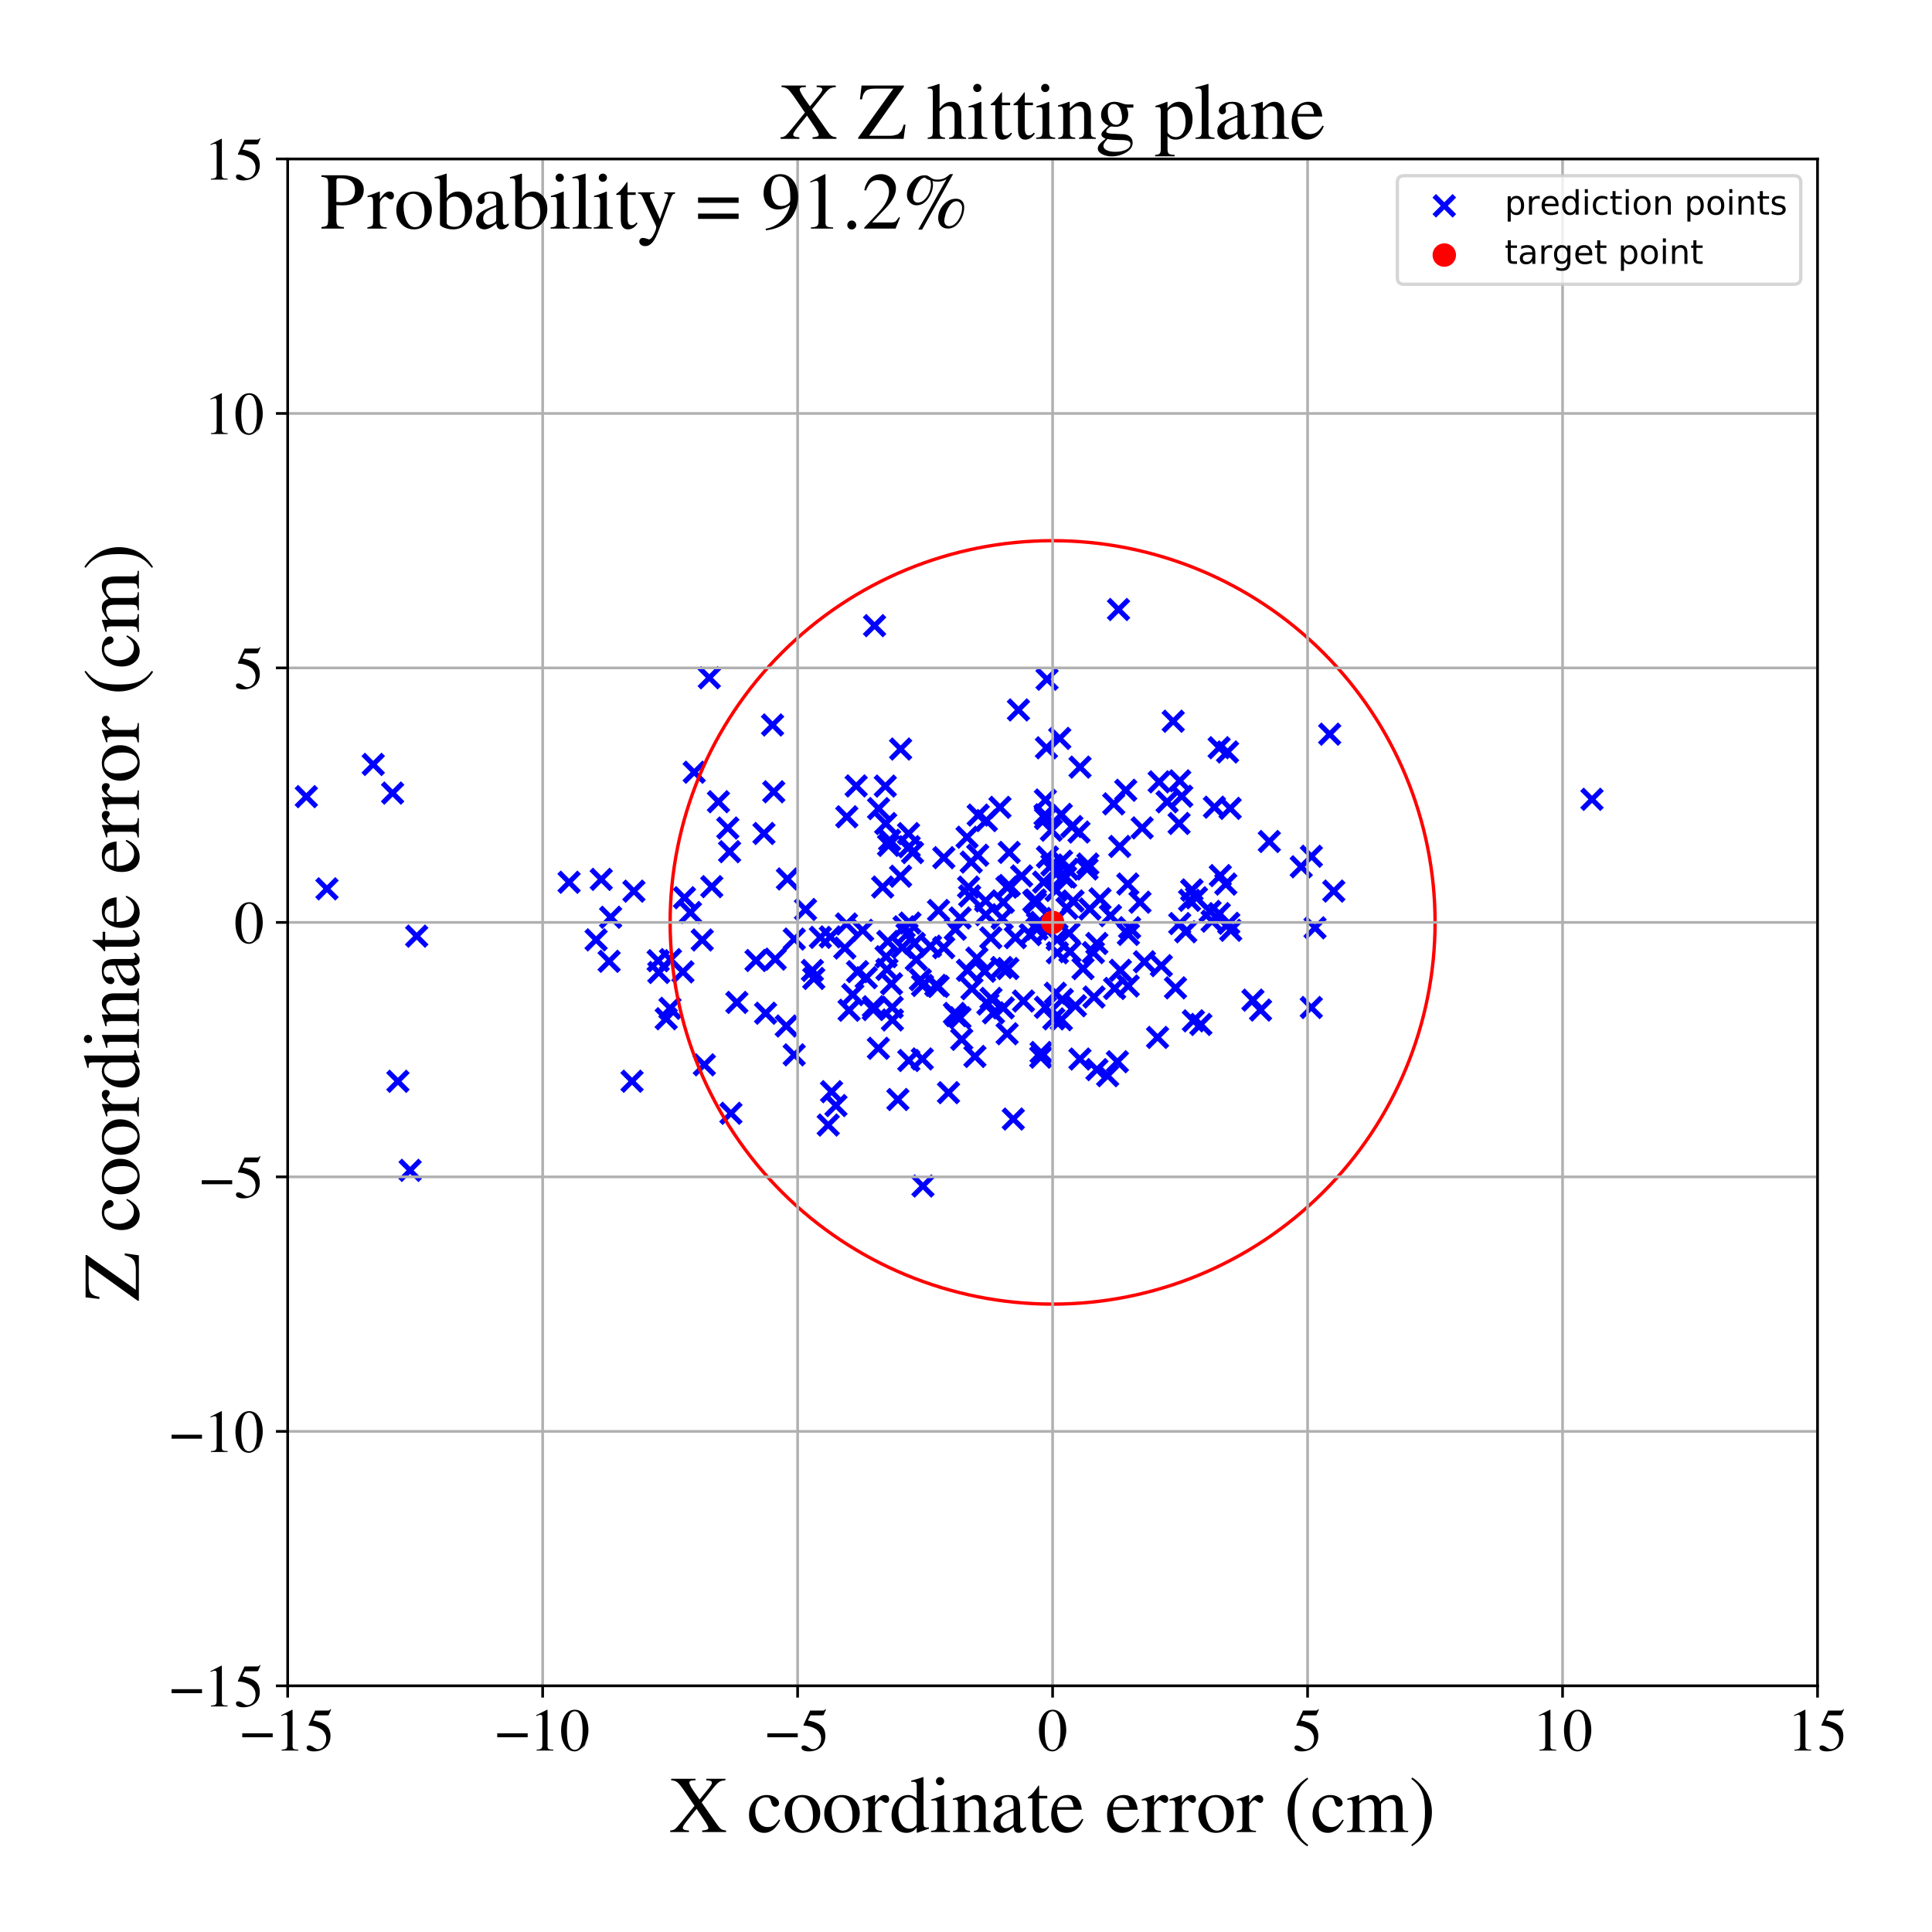 <?xml version="1.0" encoding="utf-8" standalone="no"?>
<!DOCTYPE svg PUBLIC "-//W3C//DTD SVG 1.1//EN"
  "http://www.w3.org/Graphics/SVG/1.1/DTD/svg11.dtd">
<!-- Created with matplotlib (https://matplotlib.org/) -->
<svg height="576pt" version="1.1" viewBox="0 0 576 576" width="576pt" xmlns="http://www.w3.org/2000/svg" xmlns:xlink="http://www.w3.org/1999/xlink">
 <defs>
  <style type="text/css">
*{stroke-linecap:butt;stroke-linejoin:round;}
  </style>
 </defs>
 <g id="figure_1">
  <g id="patch_1">
   <path d="M 0 576 
L 576 576 
L 576 0 
L 0 0 
z
" style="fill:#ffffff;"/>
  </g>
  <g id="axes_1">
   <g id="patch_2">
    <path d="M 85.766 502.609 
L 541.875 502.609 
L 541.875 47.391 
L 85.766 47.391 
z
" style="fill:#ffffff;"/>
   </g>
   <g id="PathCollection_1">
    <defs>
     <path d="M -3 3 
L 3 -3 
M -3 -3 
L 3 3 
" id="mff62f58bdc" style="stroke:#0000ff;stroke-width:1.5;"/>
    </defs>
    <g clip-path="url(#p1c5a73611a)">
     <use style="fill:#0000ff;stroke:#0000ff;stroke-width:1.5;" x="255.251" xlink:href="#mff62f58bdc" y="234.31"/>
     <use style="fill:#0000ff;stroke:#0000ff;stroke-width:1.5;" x="258.246" xlink:href="#mff62f58bdc" y="291.488"/>
     <use style="fill:#0000ff;stroke:#0000ff;stroke-width:1.5;" x="316.49" xlink:href="#mff62f58bdc" y="256.753"/>
     <use style="fill:#0000ff;stroke:#0000ff;stroke-width:1.5;" x="272.587" xlink:href="#mff62f58bdc" y="281.248"/>
     <use style="fill:#0000ff;stroke:#0000ff;stroke-width:1.5;" x="291.245" xlink:href="#mff62f58bdc" y="285.659"/>
     <use style="fill:#0000ff;stroke:#0000ff;stroke-width:1.5;" x="318.701" xlink:href="#mff62f58bdc" y="278.228"/>
     <use style="fill:#0000ff;stroke:#0000ff;stroke-width:1.5;" x="264.696" xlink:href="#mff62f58bdc" y="280.678"/>
     <use style="fill:#0000ff;stroke:#0000ff;stroke-width:1.5;" x="293.553" xlink:href="#mff62f58bdc" y="289.573"/>
     <use style="fill:#0000ff;stroke:#0000ff;stroke-width:1.5;" x="300.201" xlink:href="#mff62f58bdc" y="264.481"/>
     <use style="fill:#0000ff;stroke:#0000ff;stroke-width:1.5;" x="289.091" xlink:href="#mff62f58bdc" y="267.117"/>
     <use style="fill:#0000ff;stroke:#0000ff;stroke-width:1.5;" x="366.757" xlink:href="#mff62f58bdc" y="241.002"/>
     <use style="fill:#0000ff;stroke:#0000ff;stroke-width:1.5;" x="333.138" xlink:href="#mff62f58bdc" y="316.542"/>
     <use style="fill:#0000ff;stroke:#0000ff;stroke-width:1.5;" x="124.231" xlink:href="#mff62f58bdc" y="279.105"/>
     <use style="fill:#0000ff;stroke:#0000ff;stroke-width:1.5;" x="366.924" xlink:href="#mff62f58bdc" y="277.352"/>
     <use style="fill:#0000ff;stroke:#0000ff;stroke-width:1.5;" x="300.479" xlink:href="#mff62f58bdc" y="288.759"/>
     <use style="fill:#0000ff;stroke:#0000ff;stroke-width:1.5;" x="307.171" xlink:href="#mff62f58bdc" y="278.635"/>
     <use style="fill:#0000ff;stroke:#0000ff;stroke-width:1.5;" x="312.281" xlink:href="#mff62f58bdc" y="255.498"/>
     <use style="fill:#0000ff;stroke:#0000ff;stroke-width:1.5;" x="314.351" xlink:href="#mff62f58bdc" y="259.77"/>
     <use style="fill:#0000ff;stroke:#0000ff;stroke-width:1.5;" x="265.224" xlink:href="#mff62f58bdc" y="250.499"/>
     <use style="fill:#0000ff;stroke:#0000ff;stroke-width:1.5;" x="209.991" xlink:href="#mff62f58bdc" y="317.46"/>
     <use style="fill:#0000ff;stroke:#0000ff;stroke-width:1.5;" x="375.813" xlink:href="#mff62f58bdc" y="301.142"/>
     <use style="fill:#0000ff;stroke:#0000ff;stroke-width:1.5;" x="261.937" xlink:href="#mff62f58bdc" y="241.07"/>
     <use style="fill:#0000ff;stroke:#0000ff;stroke-width:1.5;" x="254.243" xlink:href="#mff62f58bdc" y="296.539"/>
     <use style="fill:#0000ff;stroke:#0000ff;stroke-width:1.5;" x="188.99" xlink:href="#mff62f58bdc" y="265.689"/>
     <use style="fill:#0000ff;stroke:#0000ff;stroke-width:1.5;" x="219.688" xlink:href="#mff62f58bdc" y="298.861"/>
     <use style="fill:#0000ff;stroke:#0000ff;stroke-width:1.5;" x="196.221" xlink:href="#mff62f58bdc" y="286.416"/>
     <use style="fill:#0000ff;stroke:#0000ff;stroke-width:1.5;" x="320.611" xlink:href="#mff62f58bdc" y="299.847"/>
     <use style="fill:#0000ff;stroke:#0000ff;stroke-width:1.5;" x="387.946" xlink:href="#mff62f58bdc" y="258.42"/>
     <use style="fill:#0000ff;stroke:#0000ff;stroke-width:1.5;" x="265.992" xlink:href="#mff62f58bdc" y="300.318"/>
     <use style="fill:#0000ff;stroke:#0000ff;stroke-width:1.5;" x="345.109" xlink:href="#mff62f58bdc" y="309.291"/>
     <use style="fill:#0000ff;stroke:#0000ff;stroke-width:1.5;" x="346.237" xlink:href="#mff62f58bdc" y="287.904"/>
     <use style="fill:#0000ff;stroke:#0000ff;stroke-width:1.5;" x="295.401" xlink:href="#mff62f58bdc" y="279.599"/>
     <use style="fill:#0000ff;stroke:#0000ff;stroke-width:1.5;" x="298.123" xlink:href="#mff62f58bdc" y="240.702"/>
     <use style="fill:#0000ff;stroke:#0000ff;stroke-width:1.5;" x="345.587" xlink:href="#mff62f58bdc" y="233.098"/>
     <use style="fill:#0000ff;stroke:#0000ff;stroke-width:1.5;" x="293.844" xlink:href="#mff62f58bdc" y="268.584"/>
     <use style="fill:#0000ff;stroke:#0000ff;stroke-width:1.5;" x="288.308" xlink:href="#mff62f58bdc" y="249.604"/>
     <use style="fill:#0000ff;stroke:#0000ff;stroke-width:1.5;" x="336.24" xlink:href="#mff62f58bdc" y="263.565"/>
     <use style="fill:#0000ff;stroke:#0000ff;stroke-width:1.5;" x="204.064" xlink:href="#mff62f58bdc" y="267.648"/>
     <use style="fill:#0000ff;stroke:#0000ff;stroke-width:1.5;" x="11.646" xlink:href="#mff62f58bdc" y="284.906"/>
     <use style="fill:#0000ff;stroke:#0000ff;stroke-width:1.5;" x="285.092" xlink:href="#mff62f58bdc" y="302.797"/>
     <use style="fill:#0000ff;stroke:#0000ff;stroke-width:1.5;" x="326.153" xlink:href="#mff62f58bdc" y="297.258"/>
     <use style="fill:#0000ff;stroke:#0000ff;stroke-width:1.5;" x="284.552" xlink:href="#mff62f58bdc" y="302.135"/>
     <use style="fill:#0000ff;stroke:#0000ff;stroke-width:1.5;" x="214.196" xlink:href="#mff62f58bdc" y="239.024"/>
     <use style="fill:#0000ff;stroke:#0000ff;stroke-width:1.5;" x="324.323" xlink:href="#mff62f58bdc" y="257.607"/>
     <use style="fill:#0000ff;stroke:#0000ff;stroke-width:1.5;" x="286.242" xlink:href="#mff62f58bdc" y="273.685"/>
     <use style="fill:#0000ff;stroke:#0000ff;stroke-width:1.5;" x="397.651" xlink:href="#mff62f58bdc" y="265.664"/>
     <use style="fill:#0000ff;stroke:#0000ff;stroke-width:1.5;" x="363.468" xlink:href="#mff62f58bdc" y="222.92"/>
     <use style="fill:#0000ff;stroke:#0000ff;stroke-width:1.5;" x="303.64" xlink:href="#mff62f58bdc" y="211.661"/>
     <use style="fill:#0000ff;stroke:#0000ff;stroke-width:1.5;" x="118.627" xlink:href="#mff62f58bdc" y="322.375"/>
     <use style="fill:#0000ff;stroke:#0000ff;stroke-width:1.5;" x="252.461" xlink:href="#mff62f58bdc" y="243.515"/>
     <use style="fill:#0000ff;stroke:#0000ff;stroke-width:1.5;" x="318.326" xlink:href="#mff62f58bdc" y="259.135"/>
     <use style="fill:#0000ff;stroke:#0000ff;stroke-width:1.5;" x="335.618" xlink:href="#mff62f58bdc" y="235.608"/>
     <use style="fill:#0000ff;stroke:#0000ff;stroke-width:1.5;" x="268.497" xlink:href="#mff62f58bdc" y="261.233"/>
     <use style="fill:#0000ff;stroke:#0000ff;stroke-width:1.5;" x="242.204" xlink:href="#mff62f58bdc" y="289.336"/>
     <use style="fill:#0000ff;stroke:#0000ff;stroke-width:1.5;" x="247.92" xlink:href="#mff62f58bdc" y="325.475"/>
     <use style="fill:#0000ff;stroke:#0000ff;stroke-width:1.5;" x="310.336" xlink:href="#mff62f58bdc" y="274.995"/>
     <use style="fill:#0000ff;stroke:#0000ff;stroke-width:1.5;" x="234.416" xlink:href="#mff62f58bdc" y="305.887"/>
     <use style="fill:#0000ff;stroke:#0000ff;stroke-width:1.5;" x="169.665" xlink:href="#mff62f58bdc" y="263.034"/>
     <use style="fill:#0000ff;stroke:#0000ff;stroke-width:1.5;" x="217.517" xlink:href="#mff62f58bdc" y="253.923"/>
     <use style="fill:#0000ff;stroke:#0000ff;stroke-width:1.5;" x="355.333" xlink:href="#mff62f58bdc" y="265.404"/>
     <use style="fill:#0000ff;stroke:#0000ff;stroke-width:1.5;" x="296.191" xlink:href="#mff62f58bdc" y="301.966"/>
     <use style="fill:#0000ff;stroke:#0000ff;stroke-width:1.5;" x="294.062" xlink:href="#mff62f58bdc" y="244.651"/>
     <use style="fill:#0000ff;stroke:#0000ff;stroke-width:1.5;" x="265.794" xlink:href="#mff62f58bdc" y="293.308"/>
     <use style="fill:#0000ff;stroke:#0000ff;stroke-width:1.5;" x="274.97" xlink:href="#mff62f58bdc" y="315.712"/>
     <use style="fill:#0000ff;stroke:#0000ff;stroke-width:1.5;" x="188.435" xlink:href="#mff62f58bdc" y="322.358"/>
     <use style="fill:#0000ff;stroke:#0000ff;stroke-width:1.5;" x="392.055" xlink:href="#mff62f58bdc" y="276.623"/>
     <use style="fill:#0000ff;stroke:#0000ff;stroke-width:1.5;" x="263.941" xlink:href="#mff62f58bdc" y="234.359"/>
     <use style="fill:#0000ff;stroke:#0000ff;stroke-width:1.5;" x="122.277" xlink:href="#mff62f58bdc" y="348.927"/>
     <use style="fill:#0000ff;stroke:#0000ff;stroke-width:1.5;" x="277.423" xlink:href="#mff62f58bdc" y="282.095"/>
     <use style="fill:#0000ff;stroke:#0000ff;stroke-width:1.5;" x="358.02" xlink:href="#mff62f58bdc" y="305.424"/>
     <use style="fill:#0000ff;stroke:#0000ff;stroke-width:1.5;" x="264.427" xlink:href="#mff62f58bdc" y="289.012"/>
     <use style="fill:#0000ff;stroke:#0000ff;stroke-width:1.5;" x="365.969" xlink:href="#mff62f58bdc" y="224.186"/>
     <use style="fill:#0000ff;stroke:#0000ff;stroke-width:1.5;" x="299.125" xlink:href="#mff62f58bdc" y="268.997"/>
     <use style="fill:#0000ff;stroke:#0000ff;stroke-width:1.5;" x="251.869" xlink:href="#mff62f58bdc" y="282.642"/>
     <use style="fill:#0000ff;stroke:#0000ff;stroke-width:1.5;" x="319" xlink:href="#mff62f58bdc" y="283.724"/>
     <use style="fill:#0000ff;stroke:#0000ff;stroke-width:1.5;" x="244.588" xlink:href="#mff62f58bdc" y="279.469"/>
     <use style="fill:#0000ff;stroke:#0000ff;stroke-width:1.5;" x="264.166" xlink:href="#mff62f58bdc" y="285.236"/>
     <use style="fill:#0000ff;stroke:#0000ff;stroke-width:1.5;" x="240.156" xlink:href="#mff62f58bdc" y="271.155"/>
     <use style="fill:#0000ff;stroke:#0000ff;stroke-width:1.5;" x="351.723" xlink:href="#mff62f58bdc" y="232.8"/>
     <use style="fill:#0000ff;stroke:#0000ff;stroke-width:1.5;" x="91.331" xlink:href="#mff62f58bdc" y="237.507"/>
     <use style="fill:#0000ff;stroke:#0000ff;stroke-width:1.5;" x="351.531" xlink:href="#mff62f58bdc" y="245.497"/>
     <use style="fill:#0000ff;stroke:#0000ff;stroke-width:1.5;" x="269.034" xlink:href="#mff62f58bdc" y="282.46"/>
     <use style="fill:#0000ff;stroke:#0000ff;stroke-width:1.5;" x="311.715" xlink:href="#mff62f58bdc" y="244.025"/>
     <use style="fill:#0000ff;stroke:#0000ff;stroke-width:1.5;" x="300.88" xlink:href="#mff62f58bdc" y="254.13"/>
     <use style="fill:#0000ff;stroke:#0000ff;stroke-width:1.5;" x="272.066" xlink:href="#mff62f58bdc" y="254.18"/>
     <use style="fill:#0000ff;stroke:#0000ff;stroke-width:1.5;" x="332.042" xlink:href="#mff62f58bdc" y="239.663"/>
     <use style="fill:#0000ff;stroke:#0000ff;stroke-width:1.5;" x="294.529" xlink:href="#mff62f58bdc" y="299.344"/>
     <use style="fill:#0000ff;stroke:#0000ff;stroke-width:1.5;" x="314.177" xlink:href="#mff62f58bdc" y="303.763"/>
     <use style="fill:#0000ff;stroke:#0000ff;stroke-width:1.5;" x="275.161" xlink:href="#mff62f58bdc" y="353.598"/>
     <use style="fill:#0000ff;stroke:#0000ff;stroke-width:1.5;" x="396.427" xlink:href="#mff62f58bdc" y="218.884"/>
     <use style="fill:#0000ff;stroke:#0000ff;stroke-width:1.5;" x="228.253" xlink:href="#mff62f58bdc" y="302.077"/>
     <use style="fill:#0000ff;stroke:#0000ff;stroke-width:1.5;" x="313.44" xlink:href="#mff62f58bdc" y="247.525"/>
     <use style="fill:#0000ff;stroke:#0000ff;stroke-width:1.5;" x="316.712" xlink:href="#mff62f58bdc" y="297.98"/>
     <use style="fill:#0000ff;stroke:#0000ff;stroke-width:1.5;" x="300.261" xlink:href="#mff62f58bdc" y="308.2"/>
     <use style="fill:#0000ff;stroke:#0000ff;stroke-width:1.5;" x="310.278" xlink:href="#mff62f58bdc" y="315.186"/>
     <use style="fill:#0000ff;stroke:#0000ff;stroke-width:1.5;" x="336.368" xlink:href="#mff62f58bdc" y="293.957"/>
     <use style="fill:#0000ff;stroke:#0000ff;stroke-width:1.5;" x="263.157" xlink:href="#mff62f58bdc" y="264.463"/>
     <use style="fill:#0000ff;stroke:#0000ff;stroke-width:1.5;" x="97.478" xlink:href="#mff62f58bdc" y="264.996"/>
     <use style="fill:#0000ff;stroke:#0000ff;stroke-width:1.5;" x="286.732" xlink:href="#mff62f58bdc" y="309.868"/>
     <use style="fill:#0000ff;stroke:#0000ff;stroke-width:1.5;" x="360.769" xlink:href="#mff62f58bdc" y="271.718"/>
     <use style="fill:#0000ff;stroke:#0000ff;stroke-width:1.5;" x="331.069" xlink:href="#mff62f58bdc" y="272.998"/>
     <use style="fill:#0000ff;stroke:#0000ff;stroke-width:1.5;" x="341.19" xlink:href="#mff62f58bdc" y="286.737"/>
     <use style="fill:#0000ff;stroke:#0000ff;stroke-width:1.5;" x="255.664" xlink:href="#mff62f58bdc" y="289.69"/>
     <use style="fill:#0000ff;stroke:#0000ff;stroke-width:1.5;" x="333.818" xlink:href="#mff62f58bdc" y="252.354"/>
     <use style="fill:#0000ff;stroke:#0000ff;stroke-width:1.5;" x="319.92" xlink:href="#mff62f58bdc" y="268.622"/>
     <use style="fill:#0000ff;stroke:#0000ff;stroke-width:1.5;" x="295.456" xlink:href="#mff62f58bdc" y="297.655"/>
     <use style="fill:#0000ff;stroke:#0000ff;stroke-width:1.5;" x="315.239" xlink:href="#mff62f58bdc" y="284.055"/>
     <use style="fill:#0000ff;stroke:#0000ff;stroke-width:1.5;" x="212.207" xlink:href="#mff62f58bdc" y="264.342"/>
     <use style="fill:#0000ff;stroke:#0000ff;stroke-width:1.5;" x="230.327" xlink:href="#mff62f58bdc" y="216.142"/>
     <use style="fill:#0000ff;stroke:#0000ff;stroke-width:1.5;" x="321.963" xlink:href="#mff62f58bdc" y="315.739"/>
     <use style="fill:#0000ff;stroke:#0000ff;stroke-width:1.5;" x="324.925" xlink:href="#mff62f58bdc" y="271.012"/>
     <use style="fill:#0000ff;stroke:#0000ff;stroke-width:1.5;" x="289.56" xlink:href="#mff62f58bdc" y="257.023"/>
     <use style="fill:#0000ff;stroke:#0000ff;stroke-width:1.5;" x="-1" xlink:href="#mff62f58bdc" y="337.89"/>
     <use style="fill:#0000ff;stroke:#0000ff;stroke-width:1.5;" x="-1" xlink:href="#mff62f58bdc" y="337.984"/>
     <use style="fill:#0000ff;stroke:#0000ff;stroke-width:1.5;" x="366.345" xlink:href="#mff62f58bdc" y="275.273"/>
     <use style="fill:#0000ff;stroke:#0000ff;stroke-width:1.5;" x="317.002" xlink:href="#mff62f58bdc" y="261.376"/>
     <use style="fill:#0000ff;stroke:#0000ff;stroke-width:1.5;" x="267.69" xlink:href="#mff62f58bdc" y="327.804"/>
     <use style="fill:#0000ff;stroke:#0000ff;stroke-width:1.5;" x="362.061" xlink:href="#mff62f58bdc" y="240.652"/>
     <use style="fill:#0000ff;stroke:#0000ff;stroke-width:1.5;" x="270.863" xlink:href="#mff62f58bdc" y="248.524"/>
     <use style="fill:#0000ff;stroke:#0000ff;stroke-width:1.5;" x="333.473" xlink:href="#mff62f58bdc" y="181.716"/>
     <use style="fill:#0000ff;stroke:#0000ff;stroke-width:1.5;" x="313.613" xlink:href="#mff62f58bdc" y="257.882"/>
     <use style="fill:#0000ff;stroke:#0000ff;stroke-width:1.5;" x="257.188" xlink:href="#mff62f58bdc" y="277.375"/>
     <use style="fill:#0000ff;stroke:#0000ff;stroke-width:1.5;" x="298.78" xlink:href="#mff62f58bdc" y="273.8"/>
     <use style="fill:#0000ff;stroke:#0000ff;stroke-width:1.5;" x="308.717" xlink:href="#mff62f58bdc" y="269.219"/>
     <use style="fill:#0000ff;stroke:#0000ff;stroke-width:1.5;" x="236.807" xlink:href="#mff62f58bdc" y="279.963"/>
     <use style="fill:#0000ff;stroke:#0000ff;stroke-width:1.5;" x="260.736" xlink:href="#mff62f58bdc" y="186.531"/>
     <use style="fill:#0000ff;stroke:#0000ff;stroke-width:1.5;" x="347.949" xlink:href="#mff62f58bdc" y="239.056"/>
     <use style="fill:#0000ff;stroke:#0000ff;stroke-width:1.5;" x="203.609" xlink:href="#mff62f58bdc" y="289.75"/>
     <use style="fill:#0000ff;stroke:#0000ff;stroke-width:1.5;" x="361.363" xlink:href="#mff62f58bdc" y="274.638"/>
     <use style="fill:#0000ff;stroke:#0000ff;stroke-width:1.5;" x="332.309" xlink:href="#mff62f58bdc" y="294.692"/>
     <use style="fill:#0000ff;stroke:#0000ff;stroke-width:1.5;" x="365.448" xlink:href="#mff62f58bdc" y="263.582"/>
     <use style="fill:#0000ff;stroke:#0000ff;stroke-width:1.5;" x="302.71" xlink:href="#mff62f58bdc" y="279.553"/>
     <use style="fill:#0000ff;stroke:#0000ff;stroke-width:1.5;" x="111.271" xlink:href="#mff62f58bdc" y="227.901"/>
     <use style="fill:#0000ff;stroke:#0000ff;stroke-width:1.5;" x="298.658" xlink:href="#mff62f58bdc" y="288.453"/>
     <use style="fill:#0000ff;stroke:#0000ff;stroke-width:1.5;" x="211.47" xlink:href="#mff62f58bdc" y="202.071"/>
     <use style="fill:#0000ff;stroke:#0000ff;stroke-width:1.5;" x="271.07" xlink:href="#mff62f58bdc" y="252.42"/>
     <use style="fill:#0000ff;stroke:#0000ff;stroke-width:1.5;" x="182.055" xlink:href="#mff62f58bdc" y="273.473"/>
     <use style="fill:#0000ff;stroke:#0000ff;stroke-width:1.5;" x="354.653" xlink:href="#mff62f58bdc" y="268.428"/>
     <use style="fill:#0000ff;stroke:#0000ff;stroke-width:1.5;" x="284.811" xlink:href="#mff62f58bdc" y="277.042"/>
     <use style="fill:#0000ff;stroke:#0000ff;stroke-width:1.5;" x="291.488" xlink:href="#mff62f58bdc" y="254.973"/>
     <use style="fill:#0000ff;stroke:#0000ff;stroke-width:1.5;" x="252.362" xlink:href="#mff62f58bdc" y="275.477"/>
     <use style="fill:#0000ff;stroke:#0000ff;stroke-width:1.5;" x="249.226" xlink:href="#mff62f58bdc" y="329.606"/>
     <use style="fill:#0000ff;stroke:#0000ff;stroke-width:1.5;" x="308.213" xlink:href="#mff62f58bdc" y="268.656"/>
     <use style="fill:#0000ff;stroke:#0000ff;stroke-width:1.5;" x="270.942" xlink:href="#mff62f58bdc" y="316.171"/>
     <use style="fill:#0000ff;stroke:#0000ff;stroke-width:1.5;" x="266.069" xlink:href="#mff62f58bdc" y="304.082"/>
     <use style="fill:#0000ff;stroke:#0000ff;stroke-width:1.5;" x="268.504" xlink:href="#mff62f58bdc" y="223.317"/>
     <use style="fill:#0000ff;stroke:#0000ff;stroke-width:1.5;" x="349.78" xlink:href="#mff62f58bdc" y="215.03"/>
     <use style="fill:#0000ff;stroke:#0000ff;stroke-width:1.5;" x="314.874" xlink:href="#mff62f58bdc" y="265.474"/>
     <use style="fill:#0000ff;stroke:#0000ff;stroke-width:1.5;" x="198.623" xlink:href="#mff62f58bdc" y="303.728"/>
     <use style="fill:#0000ff;stroke:#0000ff;stroke-width:1.5;" x="299.107" xlink:href="#mff62f58bdc" y="300.499"/>
     <use style="fill:#0000ff;stroke:#0000ff;stroke-width:1.5;" x="236.779" xlink:href="#mff62f58bdc" y="314.486"/>
     <use style="fill:#0000ff;stroke:#0000ff;stroke-width:1.5;" x="260.361" xlink:href="#mff62f58bdc" y="300.987"/>
     <use style="fill:#0000ff;stroke:#0000ff;stroke-width:1.5;" x="230.686" xlink:href="#mff62f58bdc" y="236.058"/>
     <use style="fill:#0000ff;stroke:#0000ff;stroke-width:1.5;" x="281.353" xlink:href="#mff62f58bdc" y="282.539"/>
     <use style="fill:#0000ff;stroke:#0000ff;stroke-width:1.5;" x="261.876" xlink:href="#mff62f58bdc" y="312.534"/>
     <use style="fill:#0000ff;stroke:#0000ff;stroke-width:1.5;" x="311.144" xlink:href="#mff62f58bdc" y="262.984"/>
     <use style="fill:#0000ff;stroke:#0000ff;stroke-width:1.5;" x="196.417" xlink:href="#mff62f58bdc" y="289.93"/>
     <use style="fill:#0000ff;stroke:#0000ff;stroke-width:1.5;" x="270.413" xlink:href="#mff62f58bdc" y="278.482"/>
     <use style="fill:#0000ff;stroke:#0000ff;stroke-width:1.5;" x="352.323" xlink:href="#mff62f58bdc" y="237.397"/>
     <use style="fill:#0000ff;stroke:#0000ff;stroke-width:1.5;" x="247.544" xlink:href="#mff62f58bdc" y="279.329"/>
     <use style="fill:#0000ff;stroke:#0000ff;stroke-width:1.5;" x="242.612" xlink:href="#mff62f58bdc" y="291.71"/>
     <use style="fill:#0000ff;stroke:#0000ff;stroke-width:1.5;" x="264.056" xlink:href="#mff62f58bdc" y="245.531"/>
     <use style="fill:#0000ff;stroke:#0000ff;stroke-width:1.5;" x="246.924" xlink:href="#mff62f58bdc" y="335.418"/>
     <use style="fill:#0000ff;stroke:#0000ff;stroke-width:1.5;" x="279.688" xlink:href="#mff62f58bdc" y="294.077"/>
     <use style="fill:#0000ff;stroke:#0000ff;stroke-width:1.5;" x="327.951" xlink:href="#mff62f58bdc" y="267.966"/>
     <use style="fill:#0000ff;stroke:#0000ff;stroke-width:1.5;" x="305.137" xlink:href="#mff62f58bdc" y="298.446"/>
     <use style="fill:#0000ff;stroke:#0000ff;stroke-width:1.5;" x="199.751" xlink:href="#mff62f58bdc" y="300.616"/>
     <use style="fill:#0000ff;stroke:#0000ff;stroke-width:1.5;" x="340.515" xlink:href="#mff62f58bdc" y="246.829"/>
     <use style="fill:#0000ff;stroke:#0000ff;stroke-width:1.5;" x="356.708" xlink:href="#mff62f58bdc" y="267.655"/>
     <use style="fill:#0000ff;stroke:#0000ff;stroke-width:1.5;" x="217.916" xlink:href="#mff62f58bdc" y="331.913"/>
     <use style="fill:#0000ff;stroke:#0000ff;stroke-width:1.5;" x="309.116" xlink:href="#mff62f58bdc" y="277.005"/>
     <use style="fill:#0000ff;stroke:#0000ff;stroke-width:1.5;" x="264.91" xlink:href="#mff62f58bdc" y="252.03"/>
     <use style="fill:#0000ff;stroke:#0000ff;stroke-width:1.5;" x="308.686" xlink:href="#mff62f58bdc" y="268.328"/>
     <use style="fill:#0000ff;stroke:#0000ff;stroke-width:1.5;" x="336.775" xlink:href="#mff62f58bdc" y="276.58"/>
     <use style="fill:#0000ff;stroke:#0000ff;stroke-width:1.5;" x="209.366" xlink:href="#mff62f58bdc" y="280.239"/>
     <use style="fill:#0000ff;stroke:#0000ff;stroke-width:1.5;" x="325.977" xlink:href="#mff62f58bdc" y="284.009"/>
     <use style="fill:#0000ff;stroke:#0000ff;stroke-width:1.5;" x="315.947" xlink:href="#mff62f58bdc" y="220.141"/>
     <use style="fill:#0000ff;stroke:#0000ff;stroke-width:1.5;" x="273.184" xlink:href="#mff62f58bdc" y="286.116"/>
     <use style="fill:#0000ff;stroke:#0000ff;stroke-width:1.5;" x="355.333" xlink:href="#mff62f58bdc" y="265.332"/>
     <use style="fill:#0000ff;stroke:#0000ff;stroke-width:1.5;" x="300.905" xlink:href="#mff62f58bdc" y="263.992"/>
     <use style="fill:#0000ff;stroke:#0000ff;stroke-width:1.5;" x="322.88" xlink:href="#mff62f58bdc" y="288.777"/>
     <use style="fill:#0000ff;stroke:#0000ff;stroke-width:1.5;" x="290.659" xlink:href="#mff62f58bdc" y="314.968"/>
     <use style="fill:#0000ff;stroke:#0000ff;stroke-width:1.5;" x="281.38" xlink:href="#mff62f58bdc" y="255.709"/>
     <use style="fill:#0000ff;stroke:#0000ff;stroke-width:1.5;" x="350.458" xlink:href="#mff62f58bdc" y="294.518"/>
     <use style="fill:#0000ff;stroke:#0000ff;stroke-width:1.5;" x="291.631" xlink:href="#mff62f58bdc" y="243.01"/>
     <use style="fill:#0000ff;stroke:#0000ff;stroke-width:1.5;" x="378.429" xlink:href="#mff62f58bdc" y="250.881"/>
     <use style="fill:#0000ff;stroke:#0000ff;stroke-width:1.5;" x="286.201" xlink:href="#mff62f58bdc" y="303.417"/>
     <use style="fill:#0000ff;stroke:#0000ff;stroke-width:1.5;" x="260.386" xlink:href="#mff62f58bdc" y="300.154"/>
     <use style="fill:#0000ff;stroke:#0000ff;stroke-width:1.5;" x="334.025" xlink:href="#mff62f58bdc" y="289.283"/>
     <use style="fill:#0000ff;stroke:#0000ff;stroke-width:1.5;" x="316.412" xlink:href="#mff62f58bdc" y="242.786"/>
     <use style="fill:#0000ff;stroke:#0000ff;stroke-width:1.5;" x="315.192" xlink:href="#mff62f58bdc" y="260.152"/>
     <use style="fill:#0000ff;stroke:#0000ff;stroke-width:1.5;" x="274.394" xlink:href="#mff62f58bdc" y="292.086"/>
     <use style="fill:#0000ff;stroke:#0000ff;stroke-width:1.5;" x="315.185" xlink:href="#mff62f58bdc" y="280.1"/>
     <use style="fill:#0000ff;stroke:#0000ff;stroke-width:1.5;" x="363.514" xlink:href="#mff62f58bdc" y="272.379"/>
     <use style="fill:#0000ff;stroke:#0000ff;stroke-width:1.5;" x="205.852" xlink:href="#mff62f58bdc" y="272.058"/>
     <use style="fill:#0000ff;stroke:#0000ff;stroke-width:1.5;" x="373.539" xlink:href="#mff62f58bdc" y="298.176"/>
     <use style="fill:#0000ff;stroke:#0000ff;stroke-width:1.5;" x="275.04" xlink:href="#mff62f58bdc" y="293.807"/>
     <use style="fill:#0000ff;stroke:#0000ff;stroke-width:1.5;" x="351.717" xlink:href="#mff62f58bdc" y="275.351"/>
     <use style="fill:#0000ff;stroke:#0000ff;stroke-width:1.5;" x="181.605" xlink:href="#mff62f58bdc" y="286.603"/>
     <use style="fill:#0000ff;stroke:#0000ff;stroke-width:1.5;" x="293.916" xlink:href="#mff62f58bdc" y="272.715"/>
     <use style="fill:#0000ff;stroke:#0000ff;stroke-width:1.5;" x="324.089" xlink:href="#mff62f58bdc" y="259.071"/>
     <use style="fill:#0000ff;stroke:#0000ff;stroke-width:1.5;" x="312.325" xlink:href="#mff62f58bdc" y="277.549"/>
     <use style="fill:#0000ff;stroke:#0000ff;stroke-width:1.5;" x="231.117" xlink:href="#mff62f58bdc" y="285.952"/>
     <use style="fill:#0000ff;stroke:#0000ff;stroke-width:1.5;" x="282.782" xlink:href="#mff62f58bdc" y="325.763"/>
     <use style="fill:#0000ff;stroke:#0000ff;stroke-width:1.5;" x="319.55" xlink:href="#mff62f58bdc" y="246.43"/>
     <use style="fill:#0000ff;stroke:#0000ff;stroke-width:1.5;" x="179.256" xlink:href="#mff62f58bdc" y="262.172"/>
     <use style="fill:#0000ff;stroke:#0000ff;stroke-width:1.5;" x="304.587" xlink:href="#mff62f58bdc" y="261.159"/>
     <use style="fill:#0000ff;stroke:#0000ff;stroke-width:1.5;" x="309.318" xlink:href="#mff62f58bdc" y="275.304"/>
     <use style="fill:#0000ff;stroke:#0000ff;stroke-width:1.5;" x="199.894" xlink:href="#mff62f58bdc" y="286.095"/>
     <use style="fill:#0000ff;stroke:#0000ff;stroke-width:1.5;" x="278.978" xlink:href="#mff62f58bdc" y="293.767"/>
     <use style="fill:#0000ff;stroke:#0000ff;stroke-width:1.5;" x="117.05" xlink:href="#mff62f58bdc" y="236.448"/>
     <use style="fill:#0000ff;stroke:#0000ff;stroke-width:1.5;" x="225.395" xlink:href="#mff62f58bdc" y="286.361"/>
     <use style="fill:#0000ff;stroke:#0000ff;stroke-width:1.5;" x="288.758" xlink:href="#mff62f58bdc" y="264.475"/>
     <use style="fill:#0000ff;stroke:#0000ff;stroke-width:1.5;" x="206.968" xlink:href="#mff62f58bdc" y="230.229"/>
     <use style="fill:#0000ff;stroke:#0000ff;stroke-width:1.5;" x="321.684" xlink:href="#mff62f58bdc" y="248.063"/>
     <use style="fill:#0000ff;stroke:#0000ff;stroke-width:1.5;" x="311.561" xlink:href="#mff62f58bdc" y="242.918"/>
     <use style="fill:#0000ff;stroke:#0000ff;stroke-width:1.5;" x="311.684" xlink:href="#mff62f58bdc" y="300.329"/>
     <use style="fill:#0000ff;stroke:#0000ff;stroke-width:1.5;" x="336.415" xlink:href="#mff62f58bdc" y="278.578"/>
     <use style="fill:#0000ff;stroke:#0000ff;stroke-width:1.5;" x="390.969" xlink:href="#mff62f58bdc" y="255.29"/>
     <use style="fill:#0000ff;stroke:#0000ff;stroke-width:1.5;" x="317.701" xlink:href="#mff62f58bdc" y="261.508"/>
     <use style="fill:#0000ff;stroke:#0000ff;stroke-width:1.5;" x="321.997" xlink:href="#mff62f58bdc" y="228.708"/>
     <use style="fill:#0000ff;stroke:#0000ff;stroke-width:1.5;" x="316.432" xlink:href="#mff62f58bdc" y="304.006"/>
     <use style="fill:#0000ff;stroke:#0000ff;stroke-width:1.5;" x="311.674" xlink:href="#mff62f58bdc" y="238.509"/>
     <use style="fill:#0000ff;stroke:#0000ff;stroke-width:1.5;" x="363.818" xlink:href="#mff62f58bdc" y="261.047"/>
     <use style="fill:#0000ff;stroke:#0000ff;stroke-width:1.5;" x="353.504" xlink:href="#mff62f58bdc" y="277.79"/>
     <use style="fill:#0000ff;stroke:#0000ff;stroke-width:1.5;" x="288.447" xlink:href="#mff62f58bdc" y="289.279"/>
     <use style="fill:#0000ff;stroke:#0000ff;stroke-width:1.5;" x="312.157" xlink:href="#mff62f58bdc" y="202.502"/>
     <use style="fill:#0000ff;stroke:#0000ff;stroke-width:1.5;" x="271.293" xlink:href="#mff62f58bdc" y="275.206"/>
     <use style="fill:#0000ff;stroke:#0000ff;stroke-width:1.5;" x="311.981" xlink:href="#mff62f58bdc" y="222.944"/>
     <use style="fill:#0000ff;stroke:#0000ff;stroke-width:1.5;" x="289.771" xlink:href="#mff62f58bdc" y="294.775"/>
     <use style="fill:#0000ff;stroke:#0000ff;stroke-width:1.5;" x="390.947" xlink:href="#mff62f58bdc" y="300.375"/>
     <use style="fill:#0000ff;stroke:#0000ff;stroke-width:1.5;" x="327.033" xlink:href="#mff62f58bdc" y="318.894"/>
     <use style="fill:#0000ff;stroke:#0000ff;stroke-width:1.5;" x="227.762" xlink:href="#mff62f58bdc" y="248.487"/>
     <use style="fill:#0000ff;stroke:#0000ff;stroke-width:1.5;" x="339.87" xlink:href="#mff62f58bdc" y="268.976"/>
     <use style="fill:#0000ff;stroke:#0000ff;stroke-width:1.5;" x="253.138" xlink:href="#mff62f58bdc" y="301.196"/>
     <use style="fill:#0000ff;stroke:#0000ff;stroke-width:1.5;" x="310.384" xlink:href="#mff62f58bdc" y="313.771"/>
     <use style="fill:#0000ff;stroke:#0000ff;stroke-width:1.5;" x="279.811" xlink:href="#mff62f58bdc" y="271.442"/>
     <use style="fill:#0000ff;stroke:#0000ff;stroke-width:1.5;" x="318.113" xlink:href="#mff62f58bdc" y="270.803"/>
     <use style="fill:#0000ff;stroke:#0000ff;stroke-width:1.5;" x="355.788" xlink:href="#mff62f58bdc" y="304.351"/>
     <use style="fill:#0000ff;stroke:#0000ff;stroke-width:1.5;" x="269.543" xlink:href="#mff62f58bdc" y="276.313"/>
     <use style="fill:#0000ff;stroke:#0000ff;stroke-width:1.5;" x="234.758" xlink:href="#mff62f58bdc" y="262.049"/>
     <use style="fill:#0000ff;stroke:#0000ff;stroke-width:1.5;" x="302.1" xlink:href="#mff62f58bdc" y="333.634"/>
     <use style="fill:#0000ff;stroke:#0000ff;stroke-width:1.5;" x="314.639" xlink:href="#mff62f58bdc" y="296.134"/>
     <use style="fill:#0000ff;stroke:#0000ff;stroke-width:1.5;" x="474.631" xlink:href="#mff62f58bdc" y="238.31"/>
     <use style="fill:#0000ff;stroke:#0000ff;stroke-width:1.5;" x="315.124" xlink:href="#mff62f58bdc" y="273.816"/>
     <use style="fill:#0000ff;stroke:#0000ff;stroke-width:1.5;" x="330.227" xlink:href="#mff62f58bdc" y="320.701"/>
     <use style="fill:#0000ff;stroke:#0000ff;stroke-width:1.5;" x="327.006" xlink:href="#mff62f58bdc" y="281.283"/>
     <use style="fill:#0000ff;stroke:#0000ff;stroke-width:1.5;" x="216.983" xlink:href="#mff62f58bdc" y="246.864"/>
     <use style="fill:#0000ff;stroke:#0000ff;stroke-width:1.5;" x="78.052" xlink:href="#mff62f58bdc" y="259.864"/>
     <use style="fill:#0000ff;stroke:#0000ff;stroke-width:1.5;" x="177.716" xlink:href="#mff62f58bdc" y="280.21"/>
    </g>
   </g>
   <g id="PathCollection_2">
    <defs>
     <path d="M 0 3 
C 0.796 3 1.559 2.684 2.121 2.121 
C 2.684 1.559 3 0.796 3 0 
C 3 -0.796 2.684 -1.559 2.121 -2.121 
C 1.559 -2.684 0.796 -3 0 -3 
C -0.796 -3 -1.559 -2.684 -2.121 -2.121 
C -2.684 -1.559 -3 -0.796 -3 0 
C -3 0.796 -2.684 1.559 -2.121 2.121 
C -1.559 2.684 -0.796 3 0 3 
z
" id="m0b151995cc" style="stroke:#ff0000;"/>
    </defs>
    <g clip-path="url(#p1c5a73611a)">
     <use style="fill:#ff0000;stroke:#ff0000;" x="313.82" xlink:href="#m0b151995cc" y="275"/>
    </g>
   </g>
   <g id="patch_3">
    <path clip-path="url(#p1c5a73611a)" d="M 313.82 388.805 
C 344.061 388.805 373.067 376.814 394.45 355.472 
C 415.833 334.131 427.848 305.181 427.848 275 
C 427.848 244.819 415.833 215.869 394.45 194.528 
C 373.067 173.186 344.061 161.195 313.82 161.195 
C 283.58 161.195 254.574 173.186 233.191 194.528 
C 211.808 215.869 199.793 244.819 199.793 275 
C 199.793 305.181 211.808 334.131 233.191 355.472 
C 254.574 376.814 283.58 388.805 313.82 388.805 
z
" style="fill:none;stroke:#ff0000;stroke-linejoin:miter;"/>
   </g>
   <g id="matplotlib.axis_1">
    <g id="xtick_1">
     <g id="line2d_1">
      <path clip-path="url(#p1c5a73611a)" d="M 85.766 502.609 
L 85.766 47.391 
" style="fill:none;stroke:#b0b0b0;stroke-linecap:square;stroke-width:0.8;"/>
     </g>
     <g id="line2d_2">
      <defs>
       <path d="M 0 0 
L 0 3.5 
" id="m77cb3fc66d" style="stroke:#000000;stroke-width:0.8;"/>
      </defs>
      <g>
       <use style="stroke:#000000;stroke-width:0.8;" x="85.766" xlink:href="#m77cb3fc66d" y="502.609"/>
      </g>
     </g>
     <g id="text_1">
      <!-- −15 -->
      <defs>
       <path d="M 3 22 
L 3 28.594 
L 53.406 28.594 
L 53.406 22 
z
" id="FreeSerif-8722"/>
       <path d="M 18.297 59.297 
Q 16.5 59.297 11.094 57.094 
L 11.094 58.5 
L 29.094 67.594 
L 29.906 67.406 
L 29.906 7.406 
Q 29.906 3.797 31.703 2.688 
Q 33.5 1.594 39.406 1.5 
L 39.406 0 
L 11.797 0 
L 11.797 1.5 
Q 17.406 1.703 19.344 3.141 
Q 21.297 4.594 21.297 9.297 
L 21.297 54.594 
Q 21.297 59.297 18.297 59.297 
z
" id="FreeSerif-49"/>
       <path d="M 35.703 19.406 
Q 35.703 24.703 33.344 28.797 
Q 31 32.906 27.641 35.156 
Q 24.297 37.406 20.141 38.844 
Q 16 40.297 12.953 40.75 
Q 9.906 41.203 7.594 41.203 
Q 6.406 41.203 6.406 42 
Q 6.406 42.297 6.5 42.5 
L 17.406 66.203 
L 38.297 66.203 
Q 39.906 66.203 40.844 66.703 
Q 41.797 67.203 42.906 68.797 
L 43.797 68.094 
L 40 59.203 
Q 39.594 58.297 37.703 58.297 
L 18.094 58.297 
L 13.906 49.797 
Q 28.5 47.203 35.594 41.344 
Q 42.703 35.5 42.703 24.203 
Q 42.703 18.297 40.844 13.688 
Q 39 9.094 36.141 6.297 
Q 33.297 3.5 29.547 1.703 
Q 25.797 -0.094 22.344 -0.75 
Q 18.906 -1.406 15.406 -1.406 
Q 9.797 -1.406 6.5 0.25 
Q 3.203 1.906 3.203 4.797 
Q 3.203 8.5 7.5 8.5 
Q 10.297 8.5 14.75 5.391 
Q 19.203 2.297 21.797 2.297 
Q 27.703 2.297 31.703 7.25 
Q 35.703 12.203 35.703 19.406 
z
" id="FreeSerif-53"/>
      </defs>
      <g transform="translate(71.689 521.903)scale(0.18 -0.18)">
       <use xlink:href="#FreeSerif-8722"/>
       <use x="56.4" xlink:href="#FreeSerif-49"/>
       <use x="106.4" xlink:href="#FreeSerif-53"/>
      </g>
     </g>
    </g>
    <g id="xtick_2">
     <g id="line2d_3">
      <path clip-path="url(#p1c5a73611a)" d="M 161.784 502.609 
L 161.784 47.391 
" style="fill:none;stroke:#b0b0b0;stroke-linecap:square;stroke-width:0.8;"/>
     </g>
     <g id="line2d_4">
      <g>
       <use style="stroke:#000000;stroke-width:0.8;" x="161.784" xlink:href="#m77cb3fc66d" y="502.609"/>
      </g>
     </g>
     <g id="text_2">
      <!-- −10 -->
      <defs>
       <path d="M 47.594 17.797 
Q 35.203 -1.406 25 -1.406 
Q 14.797 -1.406 8.594 8.391 
Q 2.406 18.203 2.406 33.594 
Q 2.406 48.094 8.594 57.844 
Q 14.797 67.594 25.406 67.594 
Q 35.203 67.594 41.391 58 
Q 47.594 48.406 47.594 33 
Q 47.594 17.797 35.203 -1.406 
z
M 25.094 65 
Q 12 65 12 32.703 
Q 12 1.203 25 1.203 
Q 38 1.203 38 32.797 
Q 38 48.5 34.703 56.75 
Q 31.406 65 25.094 65 
z
" id="FreeSerif-48"/>
      </defs>
      <g transform="translate(147.707 521.903)scale(0.18 -0.18)">
       <use xlink:href="#FreeSerif-8722"/>
       <use x="56.4" xlink:href="#FreeSerif-49"/>
       <use x="106.4" xlink:href="#FreeSerif-48"/>
      </g>
     </g>
    </g>
    <g id="xtick_3">
     <g id="line2d_5">
      <path clip-path="url(#p1c5a73611a)" d="M 237.802 502.609 
L 237.802 47.391 
" style="fill:none;stroke:#b0b0b0;stroke-linecap:square;stroke-width:0.8;"/>
     </g>
     <g id="line2d_6">
      <g>
       <use style="stroke:#000000;stroke-width:0.8;" x="237.802" xlink:href="#m77cb3fc66d" y="502.609"/>
      </g>
     </g>
     <g id="text_3">
      <!-- −5 -->
      <g transform="translate(228.226 521.903)scale(0.18 -0.18)">
       <use xlink:href="#FreeSerif-8722"/>
       <use x="56.4" xlink:href="#FreeSerif-53"/>
      </g>
     </g>
    </g>
    <g id="xtick_4">
     <g id="line2d_7">
      <path clip-path="url(#p1c5a73611a)" d="M 313.82 502.609 
L 313.82 47.391 
" style="fill:none;stroke:#b0b0b0;stroke-linecap:square;stroke-width:0.8;"/>
     </g>
     <g id="line2d_8">
      <g>
       <use style="stroke:#000000;stroke-width:0.8;" x="313.82" xlink:href="#m77cb3fc66d" y="502.609"/>
      </g>
     </g>
     <g id="text_4">
      <!-- 0 -->
      <g transform="translate(309.32 521.903)scale(0.18 -0.18)">
       <use xlink:href="#FreeSerif-48"/>
      </g>
     </g>
    </g>
    <g id="xtick_5">
     <g id="line2d_9">
      <path clip-path="url(#p1c5a73611a)" d="M 389.839 502.609 
L 389.839 47.391 
" style="fill:none;stroke:#b0b0b0;stroke-linecap:square;stroke-width:0.8;"/>
     </g>
     <g id="line2d_10">
      <g>
       <use style="stroke:#000000;stroke-width:0.8;" x="389.839" xlink:href="#m77cb3fc66d" y="502.609"/>
      </g>
     </g>
     <g id="text_5">
      <!-- 5 -->
      <g transform="translate(385.339 521.903)scale(0.18 -0.18)">
       <use xlink:href="#FreeSerif-53"/>
      </g>
     </g>
    </g>
    <g id="xtick_6">
     <g id="line2d_11">
      <path clip-path="url(#p1c5a73611a)" d="M 465.857 502.609 
L 465.857 47.391 
" style="fill:none;stroke:#b0b0b0;stroke-linecap:square;stroke-width:0.8;"/>
     </g>
     <g id="line2d_12">
      <g>
       <use style="stroke:#000000;stroke-width:0.8;" x="465.857" xlink:href="#m77cb3fc66d" y="502.609"/>
      </g>
     </g>
     <g id="text_6">
      <!-- 10 -->
      <g transform="translate(456.857 521.903)scale(0.18 -0.18)">
       <use xlink:href="#FreeSerif-49"/>
       <use x="50" xlink:href="#FreeSerif-48"/>
      </g>
     </g>
    </g>
    <g id="xtick_7">
     <g id="line2d_13">
      <path clip-path="url(#p1c5a73611a)" d="M 541.875 502.609 
L 541.875 47.391 
" style="fill:none;stroke:#b0b0b0;stroke-linecap:square;stroke-width:0.8;"/>
     </g>
     <g id="line2d_14">
      <g>
       <use style="stroke:#000000;stroke-width:0.8;" x="541.875" xlink:href="#m77cb3fc66d" y="502.609"/>
      </g>
     </g>
     <g id="text_7">
      <!-- 15 -->
      <g transform="translate(532.875 521.903)scale(0.18 -0.18)">
       <use xlink:href="#FreeSerif-49"/>
       <use x="50" xlink:href="#FreeSerif-53"/>
      </g>
     </g>
    </g>
    <g id="text_8">
     <!-- X coordinate error (cm) -->
     <defs>
      <path d="M 69.594 66.203 
L 69.594 64.297 
Q 64.703 64 62.047 62.344 
Q 59.406 60.703 54.703 54.906 
L 40.094 36.703 
L 59.297 9.297 
Q 62.297 5 64.297 3.703 
Q 66.297 2.406 70.406 1.906 
L 70.406 0 
L 40.703 0 
L 40.703 1.906 
Q 44.797 2.297 46.594 2.938 
Q 48.406 3.594 48.406 5 
Q 48.406 7.203 43.297 14.797 
L 33.797 28.797 
L 21.906 14 
Q 16.703 7.5 16.703 5.406 
Q 16.703 3.703 18.297 2.953 
Q 19.906 2.203 24.297 1.906 
L 24.297 0 
L 1 0 
L 1 1.906 
Q 4.906 2.203 7 3.797 
Q 9.094 5.406 15.5 13.297 
L 31.203 32.594 
L 20.297 48.594 
Q 13.297 58.906 10.25 61.5 
Q 7.203 64.094 2.203 64.297 
L 2.203 66.203 
L 32.406 66.203 
L 32.406 64.297 
L 29.594 64.203 
Q 24.797 64.094 24.797 61.297 
Q 24.797 58.094 33.297 46.297 
L 37.5 40.406 
L 48.797 54.203 
Q 52.797 59.203 52.797 61.094 
Q 52.797 62.797 51.344 63.438 
Q 49.906 64.094 45.797 64.297 
L 45.797 66.203 
z
" id="FreeSerif-88"/>
      <path id="FreeSerif-32"/>
      <path d="M 2.5 21.297 
Q 2.5 32.406 9.047 39.203 
Q 15.594 46 24.406 46 
Q 30.703 46 35.25 42.953 
Q 39.797 39.906 39.797 35.703 
Q 39.797 34 38.391 32.75 
Q 37 31.5 35 31.5 
Q 31.594 31.5 30.297 36.094 
L 29.703 38.297 
Q 28.906 41.094 27.703 42.094 
Q 26.5 43.094 23.797 43.094 
Q 17.703 43.094 13.953 38.25 
Q 10.203 33.406 10.203 25.703 
Q 10.203 17.094 14.547 11.641 
Q 18.906 6.203 25.703 6.203 
Q 30 6.203 33.094 8.25 
Q 36.203 10.297 39.797 15.594 
L 41.203 14.703 
Q 40.203 12.703 39.453 11.391 
Q 38.703 10.094 36.75 7.5 
Q 34.797 4.906 32.891 3.297 
Q 31 1.703 27.891 0.344 
Q 24.797 -1 21.5 -1 
Q 13.203 -1 7.844 5.25 
Q 2.5 11.5 2.5 21.297 
z
" id="FreeSerif-99"/>
      <path d="M 24.594 46 
Q 34.203 46 40.391 39.594 
Q 46.594 33.203 46.594 23.406 
Q 46.594 13 40.188 6 
Q 33.797 -1 24.391 -1 
Q 15 -1 8.75 5.75 
Q 2.5 12.5 2.5 22.594 
Q 2.5 32.906 8.641 39.453 
Q 14.797 46 24.594 46 
z
M 11.5 27.5 
Q 11.5 16.797 15.391 9.297 
Q 19.297 1.797 25.594 1.797 
Q 31.203 1.797 34.391 6.594 
Q 37.594 11.406 37.594 19.906 
Q 37.594 30.203 33.594 36.703 
Q 29.594 43.203 23.297 43.203 
Q 18 43.203 14.75 38.891 
Q 11.5 34.594 11.5 27.5 
z
" id="FreeSerif-111"/>
      <path d="M 30.094 36.203 
Q 28.594 36.203 26.391 37.953 
Q 24.203 39.703 23.5 39.703 
Q 21.5 39.703 19 36.797 
Q 16.5 33.906 16.5 31.5 
L 16.5 9 
Q 16.5 4.703 18.203 3.203 
Q 19.906 1.703 25 1.5 
L 25 0 
L 1 0 
L 1 1.5 
Q 5.797 2.406 6.938 3.5 
Q 8.094 4.594 8.094 8.406 
L 8.094 33.406 
Q 8.094 36.703 7.344 38.047 
Q 6.594 39.406 4.703 39.406 
Q 3.094 39.406 1.203 39 
L 1.203 40.594 
Q 9.203 43.203 16 46 
L 16.5 45.797 
L 16.5 36.594 
Q 20.203 41.906 22.797 43.953 
Q 25.406 46 28.5 46 
Q 31.094 46 32.547 44.594 
Q 34 43.203 34 40.703 
Q 34 38.594 32.953 37.391 
Q 31.906 36.203 30.094 36.203 
z
" id="FreeSerif-114"/>
      <path d="M 34.203 -1 
L 33.797 -0.703 
L 33.797 5.703 
Q 29 -1 21 -1 
Q 12.703 -1 7.594 4.953 
Q 2.5 10.906 2.5 20.5 
Q 2.5 31.094 8.594 38.547 
Q 14.703 46 23.297 46 
Q 28.703 46 33.797 41.703 
L 33.797 57.297 
Q 33.797 60.406 32.891 61.406 
Q 32 62.406 29.203 62.406 
Q 27.797 62.406 27 62.297 
L 27 63.906 
Q 36.094 66.297 41.703 68.297 
L 42.203 68.094 
L 42.203 11.406 
Q 42.203 7.906 43.047 6.797 
Q 43.906 5.703 46.594 5.703 
Q 47.094 5.703 48.906 5.797 
L 48.906 4.203 
z
M 24.906 4.203 
Q 28.703 4.203 31.25 6.344 
Q 33.797 8.5 33.797 10.203 
L 33.797 33.203 
Q 33.797 37.203 30.688 40.203 
Q 27.594 43.203 23.594 43.203 
Q 17.906 43.203 14.5 38.094 
Q 11.094 33 11.094 24.5 
Q 11.094 15.297 14.891 9.75 
Q 18.703 4.203 24.906 4.203 
z
" id="FreeSerif-100"/>
      <path d="M 6.203 39.297 
Q 4 39.297 2 39 
L 2 40.5 
Q 9 42.5 17.5 46 
L 17.906 45.703 
L 17.906 10.203 
Q 17.906 4.797 19.156 3.344 
Q 20.406 1.906 25.297 1.5 
L 25.297 0 
L 1.594 0 
L 1.594 1.5 
Q 6.797 1.797 8.141 3.297 
Q 9.5 4.797 9.5 10.203 
L 9.5 33.406 
Q 9.5 36.703 8.75 38 
Q 8 39.297 6.203 39.297 
z
M 12.797 68.297 
Q 15 68.297 16.5 66.797 
Q 18 65.297 18 63.203 
Q 18 61 16.5 59.547 
Q 15 58.094 12.797 58.094 
Q 10.703 58.094 9.25 59.594 
Q 7.797 61.094 7.797 63.188 
Q 7.797 65.297 9.297 66.797 
Q 10.797 68.297 12.797 68.297 
z
" id="FreeSerif-105"/>
      <path d="M 1 39.797 
L 1 41.5 
Q 8.406 43.703 14.797 46 
L 15.5 45.797 
L 15.5 37.906 
Q 20.594 42.703 23.547 44.344 
Q 26.5 46 30 46 
Q 35.5 46 38.641 42.047 
Q 41.797 38.094 41.797 31 
L 41.797 8.094 
Q 41.797 4.406 43 3.156 
Q 44.203 1.906 47.906 1.5 
L 47.906 0 
L 27.094 0 
L 27.094 1.5 
Q 30.906 1.797 32.156 3.5 
Q 33.406 5.203 33.406 9.906 
L 33.406 30.797 
Q 33.406 40.5 26.094 40.5 
Q 23.594 40.5 21.5 39.344 
Q 19.406 38.203 15.797 34.797 
L 15.797 6.703 
Q 15.797 4 17.188 2.891 
Q 18.594 1.797 22.406 1.5 
L 22.406 0 
L 1.203 0 
L 1.203 1.5 
Q 5 1.797 6.203 3.25 
Q 7.406 4.703 7.406 9 
L 7.406 33.797 
Q 7.406 37.5 6.594 38.844 
Q 5.797 40.203 3.703 40.203 
Q 1.797 40.203 1 39.797 
z
" id="FreeSerif-110"/>
      <path d="M 2.5 9.703 
Q 2.5 11.5 2.891 13.047 
Q 3.297 14.594 4.297 15.938 
Q 5.297 17.297 6.188 18.391 
Q 7.094 19.5 8.891 20.641 
Q 10.703 21.797 11.891 22.547 
Q 13.094 23.297 15.547 24.344 
Q 18 25.406 19.297 25.953 
Q 20.594 26.5 23.391 27.594 
Q 26.203 28.703 27.5 29.203 
L 27.5 35.297 
Q 27.5 43.594 19.906 43.594 
Q 16.906 43.594 14.797 42.141 
Q 12.703 40.703 12.703 38.703 
Q 12.703 37.906 12.953 36.5 
Q 13.203 35.094 13.203 34.703 
Q 13.203 33 11.844 31.75 
Q 10.5 30.5 8.703 30.5 
Q 7 30.5 5.703 31.797 
Q 4.406 33.094 4.406 34.797 
Q 4.406 39.5 9.25 42.75 
Q 14.094 46 21.203 46 
Q 29.406 46 32.5 42.047 
Q 35.594 38.094 35.594 30 
L 35.594 10.5 
Q 35.594 7.203 36.25 5.953 
Q 36.906 4.703 38.594 4.703 
Q 40.703 4.703 43 6.594 
L 43 4 
Q 40.406 1.094 38.453 0.047 
Q 36.5 -1 34 -1 
Q 30.906 -1 29.453 0.703 
Q 28 2.406 27.594 6.297 
Q 19 -1 13 -1 
Q 8.406 -1 5.453 2 
Q 2.5 5 2.5 9.703 
z
M 27.5 12.297 
L 27.5 26.797 
Q 18.5 23.5 14.891 20.391 
Q 11.297 17.297 11.297 12.906 
Q 11.297 8.797 13.297 6.797 
Q 15.297 4.797 17.594 4.797 
Q 21 4.797 24.906 7.094 
Q 26.5 8 27 9 
Q 27.5 10 27.5 12.297 
z
" id="FreeSerif-97"/>
      <path d="M 25.906 45 
L 25.906 41.797 
L 15.797 41.797 
L 15.797 13.203 
Q 15.797 8.5 17 6.344 
Q 18.203 4.203 21 4.203 
Q 24.094 4.203 27 7.703 
L 28.297 6.594 
Q 23.5 -1 16.297 -1 
Q 7.406 -1 7.406 11.703 
L 7.406 41.797 
L 2.094 41.797 
Q 1.703 42.094 1.703 42.5 
Q 1.703 43 2 43.297 
Q 2.297 43.594 3.141 44.141 
Q 4 44.703 5.203 45.641 
Q 6.406 46.594 8.5 49.094 
Q 10.594 51.594 13.094 55.094 
Q 14.703 57.406 15.094 57.906 
Q 15.797 57.906 15.797 56.594 
L 15.797 45 
z
" id="FreeSerif-116"/>
      <path d="M 9.703 27.703 
Q 9.906 21.406 11.406 16.844 
Q 12.906 12.297 15.297 10.047 
Q 17.703 7.797 20.141 6.844 
Q 22.594 5.906 25.297 5.906 
Q 30.094 5.906 33.641 8.297 
Q 37.203 10.703 40.797 16.406 
L 42.406 15.703 
Q 39.297 7.594 33.797 3.297 
Q 28.297 -1 21.203 -1 
Q 12.594 -1 7.547 5.047 
Q 2.5 11.094 2.5 21.406 
Q 2.5 32.5 8.344 39.25 
Q 14.203 46 23.406 46 
Q 31 46 35.203 41.453 
Q 39.406 36.906 40.5 27.703 
z
M 9.906 30.906 
L 30.297 30.906 
Q 29.297 37.406 27.188 39.906 
Q 25.094 42.406 20.5 42.406 
Q 11.5 42.406 9.906 30.906 
z
" id="FreeSerif-101"/>
      <path d="M 29.203 -17.703 
Q 26.594 -16.094 23.797 -13.844 
Q 21 -11.594 17.453 -7.594 
Q 13.906 -3.594 11.203 0.953 
Q 8.5 5.5 6.641 11.891 
Q 4.797 18.297 4.797 25.203 
Q 4.797 32.406 6.641 38.844 
Q 8.5 45.297 11 49.547 
Q 13.5 53.797 17.344 57.75 
Q 21.203 61.703 23.703 63.594 
Q 26.203 65.5 29.5 67.594 
L 30.406 66 
Q 26 62.406 23.297 59.5 
Q 20.594 56.594 18.094 51.938 
Q 15.594 47.297 14.5 40.844 
Q 13.406 34.406 13.406 25.5 
Q 13.406 16.203 14.5 9.5 
Q 15.594 2.797 18.094 -1.953 
Q 20.594 -6.703 23.297 -9.703 
Q 26 -12.703 30.406 -16.094 
z
" id="FreeSerif-40"/>
      <path d="M 1.297 39.797 
L 1.297 41.5 
Q 8.5 43.5 15.297 46 
L 16 45.797 
L 16 38.297 
Q 22.203 43 25.203 44.5 
Q 28.203 46 31.5 46 
Q 39.406 46 42.094 37.594 
Q 49.906 46 58.406 46 
Q 70 46 70 28.203 
L 70 7.594 
Q 70 2 74.297 1.703 
L 76.906 1.5 
L 76.906 0 
L 55 0 
L 55 1.5 
Q 59.406 2 60.5 3.203 
Q 61.594 4.406 61.594 8.703 
L 61.594 29.797 
Q 61.594 36 60 38.391 
Q 58.406 40.797 54.094 40.797 
Q 47.5 40.797 43.203 34.703 
L 43.203 9.5 
Q 43.203 4.797 44.641 3.188 
Q 46.094 1.594 50.406 1.5 
L 50.406 0 
L 28 0 
L 28 1.5 
Q 32.297 1.797 33.547 3.094 
Q 34.797 4.406 34.797 8.594 
L 34.797 30.297 
Q 34.797 40.797 28.203 40.797 
Q 25.406 40.797 21.953 39.391 
Q 18.5 38 16.406 34.906 
L 16.406 6.703 
Q 16.406 3.797 17.797 2.75 
Q 19.203 1.703 23.203 1.5 
L 23.203 0 
L 1 0 
L 1 1.5 
Q 5.203 1.594 6.594 3 
Q 8 4.406 8 8.5 
L 8 33.797 
Q 8 37.406 7.25 38.797 
Q 6.5 40.203 4.5 40.203 
Q 3 40.203 1.297 39.797 
z
" id="FreeSerif-109"/>
      <path d="M 4.047 67.703 
Q 6.656 66.094 9.453 63.844 
Q 12.25 61.594 15.797 57.594 
Q 19.344 53.594 22.047 49.047 
Q 24.75 44.5 26.594 38.094 
Q 28.453 31.703 28.453 24.797 
Q 28.453 17.594 26.594 11.141 
Q 24.75 4.703 22.25 0.453 
Q 19.75 -3.797 15.891 -7.75 
Q 12.047 -11.703 9.547 -13.594 
Q 7.047 -15.5 3.75 -17.594 
L 2.844 -16 
Q 7.25 -12.406 9.953 -9.5 
Q 12.656 -6.594 15.156 -1.938 
Q 17.656 2.703 18.75 9.141 
Q 19.844 15.594 19.844 24.5 
Q 19.844 33.797 18.75 40.5 
Q 17.656 47.203 15.156 51.953 
Q 12.656 56.703 9.953 59.703 
Q 7.25 62.703 2.844 66.094 
z
" id="FreeSerif-41"/>
     </defs>
     <g transform="translate(199.571 546.201)scale(0.24 -0.24)">
      <use xlink:href="#FreeSerif-88"/>
      <use x="71.4" xlink:href="#FreeSerif-32"/>
      <use x="96.4" xlink:href="#FreeSerif-99"/>
      <use x="140.784" xlink:href="#FreeSerif-111"/>
      <use x="189.884" xlink:href="#FreeSerif-111"/>
      <use x="238.969" xlink:href="#FreeSerif-114"/>
      <use x="273.453" xlink:href="#FreeSerif-100"/>
      <use x="323.353" xlink:href="#FreeSerif-105"/>
      <use x="351.137" xlink:href="#FreeSerif-110"/>
      <use x="400.037" xlink:href="#FreeSerif-97"/>
      <use x="443.522" xlink:href="#FreeSerif-116"/>
      <use x="471.822" xlink:href="#FreeSerif-101"/>
      <use x="516.222" xlink:href="#FreeSerif-32"/>
      <use x="541.222" xlink:href="#FreeSerif-101"/>
      <use x="585.606" xlink:href="#FreeSerif-114"/>
      <use x="620.106" xlink:href="#FreeSerif-114"/>
      <use x="654.59" xlink:href="#FreeSerif-111"/>
      <use x="703.675" xlink:href="#FreeSerif-114"/>
      <use x="738.175" xlink:href="#FreeSerif-32"/>
      <use x="763.175" xlink:href="#FreeSerif-40"/>
      <use x="796.475" xlink:href="#FreeSerif-99"/>
      <use x="840.859" xlink:href="#FreeSerif-109"/>
      <use x="918.759" xlink:href="#FreeSerif-41"/>
     </g>
    </g>
   </g>
   <g id="matplotlib.axis_2">
    <g id="ytick_1">
     <g id="line2d_15">
      <path clip-path="url(#p1c5a73611a)" d="M 85.766 502.609 
L 541.875 502.609 
" style="fill:none;stroke:#b0b0b0;stroke-linecap:square;stroke-width:0.8;"/>
     </g>
     <g id="line2d_16">
      <defs>
       <path d="M 0 0 
L -3.5 0 
" id="m82d2be1c69" style="stroke:#000000;stroke-width:0.8;"/>
      </defs>
      <g>
       <use style="stroke:#000000;stroke-width:0.8;" x="85.766" xlink:href="#m82d2be1c69" y="502.609"/>
      </g>
     </g>
     <g id="text_9">
      <!-- −15 -->
      <g transform="translate(50.612 508.756)scale(0.18 -0.18)">
       <use xlink:href="#FreeSerif-8722"/>
       <use x="56.4" xlink:href="#FreeSerif-49"/>
       <use x="106.4" xlink:href="#FreeSerif-53"/>
      </g>
     </g>
    </g>
    <g id="ytick_2">
     <g id="line2d_17">
      <path clip-path="url(#p1c5a73611a)" d="M 85.766 426.74 
L 541.875 426.74 
" style="fill:none;stroke:#b0b0b0;stroke-linecap:square;stroke-width:0.8;"/>
     </g>
     <g id="line2d_18">
      <g>
       <use style="stroke:#000000;stroke-width:0.8;" x="85.766" xlink:href="#m82d2be1c69" y="426.74"/>
      </g>
     </g>
     <g id="text_10">
      <!-- −10 -->
      <g transform="translate(50.612 432.886)scale(0.18 -0.18)">
       <use xlink:href="#FreeSerif-8722"/>
       <use x="56.4" xlink:href="#FreeSerif-49"/>
       <use x="106.4" xlink:href="#FreeSerif-48"/>
      </g>
     </g>
    </g>
    <g id="ytick_3">
     <g id="line2d_19">
      <path clip-path="url(#p1c5a73611a)" d="M 85.766 350.87 
L 541.875 350.87 
" style="fill:none;stroke:#b0b0b0;stroke-linecap:square;stroke-width:0.8;"/>
     </g>
     <g id="line2d_20">
      <g>
       <use style="stroke:#000000;stroke-width:0.8;" x="85.766" xlink:href="#m82d2be1c69" y="350.87"/>
      </g>
     </g>
     <g id="text_11">
      <!-- −5 -->
      <g transform="translate(59.612 357.017)scale(0.18 -0.18)">
       <use xlink:href="#FreeSerif-8722"/>
       <use x="56.4" xlink:href="#FreeSerif-53"/>
      </g>
     </g>
    </g>
    <g id="ytick_4">
     <g id="line2d_21">
      <path clip-path="url(#p1c5a73611a)" d="M 85.766 275 
L 541.875 275 
" style="fill:none;stroke:#b0b0b0;stroke-linecap:square;stroke-width:0.8;"/>
     </g>
     <g id="line2d_22">
      <g>
       <use style="stroke:#000000;stroke-width:0.8;" x="85.766" xlink:href="#m82d2be1c69" y="275"/>
      </g>
     </g>
     <g id="text_12">
      <!-- 0 -->
      <g transform="translate(69.766 281.147)scale(0.18 -0.18)">
       <use xlink:href="#FreeSerif-48"/>
      </g>
     </g>
    </g>
    <g id="ytick_5">
     <g id="line2d_23">
      <path clip-path="url(#p1c5a73611a)" d="M 85.766 199.13 
L 541.875 199.13 
" style="fill:none;stroke:#b0b0b0;stroke-linecap:square;stroke-width:0.8;"/>
     </g>
     <g id="line2d_24">
      <g>
       <use style="stroke:#000000;stroke-width:0.8;" x="85.766" xlink:href="#m82d2be1c69" y="199.13"/>
      </g>
     </g>
     <g id="text_13">
      <!-- 5 -->
      <g transform="translate(69.766 205.277)scale(0.18 -0.18)">
       <use xlink:href="#FreeSerif-53"/>
      </g>
     </g>
    </g>
    <g id="ytick_6">
     <g id="line2d_25">
      <path clip-path="url(#p1c5a73611a)" d="M 85.766 123.26 
L 541.875 123.26 
" style="fill:none;stroke:#b0b0b0;stroke-linecap:square;stroke-width:0.8;"/>
     </g>
     <g id="line2d_26">
      <g>
       <use style="stroke:#000000;stroke-width:0.8;" x="85.766" xlink:href="#m82d2be1c69" y="123.26"/>
      </g>
     </g>
     <g id="text_14">
      <!-- 10 -->
      <g transform="translate(60.766 129.407)scale(0.18 -0.18)">
       <use xlink:href="#FreeSerif-49"/>
       <use x="50" xlink:href="#FreeSerif-48"/>
      </g>
     </g>
    </g>
    <g id="ytick_7">
     <g id="line2d_27">
      <path clip-path="url(#p1c5a73611a)" d="M 85.766 47.391 
L 541.875 47.391 
" style="fill:none;stroke:#b0b0b0;stroke-linecap:square;stroke-width:0.8;"/>
     </g>
     <g id="line2d_28">
      <g>
       <use style="stroke:#000000;stroke-width:0.8;" x="85.766" xlink:href="#m82d2be1c69" y="47.391"/>
      </g>
     </g>
     <g id="text_15">
      <!-- 15 -->
      <g transform="translate(60.766 53.537)scale(0.18 -0.18)">
       <use xlink:href="#FreeSerif-49"/>
       <use x="50" xlink:href="#FreeSerif-53"/>
      </g>
     </g>
    </g>
    <g id="text_16">
     <!-- Z coordinate error (cm) -->
     <defs>
      <path d="M 40.297 3.797 
Q 43.094 3.797 45.391 4.297 
Q 47.703 4.797 49.25 5.297 
Q 50.797 5.797 52.141 7.188 
Q 53.5 8.594 54.141 9.297 
Q 54.797 10 55.594 12.047 
Q 56.406 14.094 56.594 14.688 
Q 56.797 15.297 57.5 17.594 
L 59.797 17.594 
L 57.406 0 
L 1 0 
L 1 1.5 
L 44.703 62.406 
L 22.594 62.406 
Q 17.5 62.406 14.203 61.406 
Q 10.906 60.406 9.25 58.203 
Q 7.594 56 7 54.203 
Q 6.406 52.406 5.797 49.094 
L 3.203 49.094 
L 5.203 66.203 
L 57.797 66.203 
L 57.797 64.703 
L 14.594 3.797 
z
" id="FreeSerif-90"/>
     </defs>
     <g transform="translate(41.404 388.036)rotate(-90)scale(0.24 -0.24)">
      <use xlink:href="#FreeSerif-90"/>
      <use x="61.3" xlink:href="#FreeSerif-32"/>
      <use x="86.3" xlink:href="#FreeSerif-99"/>
      <use x="130.684" xlink:href="#FreeSerif-111"/>
      <use x="179.784" xlink:href="#FreeSerif-111"/>
      <use x="228.869" xlink:href="#FreeSerif-114"/>
      <use x="263.353" xlink:href="#FreeSerif-100"/>
      <use x="313.253" xlink:href="#FreeSerif-105"/>
      <use x="341.037" xlink:href="#FreeSerif-110"/>
      <use x="389.937" xlink:href="#FreeSerif-97"/>
      <use x="433.422" xlink:href="#FreeSerif-116"/>
      <use x="461.722" xlink:href="#FreeSerif-101"/>
      <use x="506.122" xlink:href="#FreeSerif-32"/>
      <use x="531.122" xlink:href="#FreeSerif-101"/>
      <use x="575.506" xlink:href="#FreeSerif-114"/>
      <use x="610.006" xlink:href="#FreeSerif-114"/>
      <use x="644.49" xlink:href="#FreeSerif-111"/>
      <use x="693.575" xlink:href="#FreeSerif-114"/>
      <use x="728.075" xlink:href="#FreeSerif-32"/>
      <use x="753.075" xlink:href="#FreeSerif-40"/>
      <use x="786.375" xlink:href="#FreeSerif-99"/>
      <use x="830.759" xlink:href="#FreeSerif-109"/>
      <use x="908.659" xlink:href="#FreeSerif-41"/>
     </g>
    </g>
   </g>
   <g id="patch_4">
    <path d="M 85.766 502.609 
L 85.766 47.391 
" style="fill:none;stroke:#000000;stroke-linecap:square;stroke-linejoin:miter;stroke-width:0.8;"/>
   </g>
   <g id="patch_5">
    <path d="M 541.875 502.609 
L 541.875 47.391 
" style="fill:none;stroke:#000000;stroke-linecap:square;stroke-linejoin:miter;stroke-width:0.8;"/>
   </g>
   <g id="patch_6">
    <path d="M 85.766 502.609 
L 541.875 502.609 
" style="fill:none;stroke:#000000;stroke-linecap:square;stroke-linejoin:miter;stroke-width:0.8;"/>
   </g>
   <g id="patch_7">
    <path d="M 85.766 47.391 
L 541.875 47.391 
" style="fill:none;stroke:#000000;stroke-linecap:square;stroke-linejoin:miter;stroke-width:0.8;"/>
   </g>
   <g id="text_17">
    <!-- Probability = 91.2% -->
    <defs>
     <path d="M 54.094 48.094 
Q 54.094 45.5 53.5 43.094 
Q 52.906 40.703 51.156 38 
Q 49.406 35.297 46.5 33.344 
Q 43.594 31.406 38.594 30.094 
Q 33.594 28.797 27 28.797 
Q 24 28.797 20.094 29.094 
L 20.094 10.906 
Q 20.094 5.406 21.844 3.75 
Q 23.594 2.094 29.5 1.906 
L 29.5 0 
L 1.5 0 
L 1.5 1.906 
Q 7.203 2.406 8.547 4.047 
Q 9.906 5.703 9.906 12 
L 9.906 55.297 
Q 9.906 60.703 8.5 62.203 
Q 7.094 63.703 1.5 64.297 
L 1.5 66.203 
L 27.906 66.203 
Q 32.406 66.203 36.594 65.344 
Q 40.797 64.5 44.938 62.594 
Q 49.094 60.703 51.594 57 
Q 54.094 53.297 54.094 48.094 
z
M 20.094 59.094 
L 20.094 33.094 
Q 23.594 32.797 25.797 32.797 
Q 43.203 32.797 43.203 47.5 
Q 43.203 55.203 38.391 58.844 
Q 33.594 62.5 23.5 62.5 
Q 21.5 62.5 20.797 61.797 
Q 20.094 61.094 20.094 59.094 
z
" id="FreeSerif-80"/>
     <path d="M 16 68.094 
L 16 37.5 
Q 17.5 41.203 21.391 43.594 
Q 25.297 46 29.906 46 
Q 37.406 46 42.453 39.75 
Q 47.5 33.5 47.5 24.297 
Q 47.5 13.594 40.75 6.297 
Q 34 -1 24.094 -1 
Q 18.094 -1 12.844 1.047 
Q 7.594 3.094 7.594 5.406 
L 7.594 57.297 
Q 7.594 60.406 6.641 61.406 
Q 5.703 62.406 2.703 62.406 
Q 1.594 62.406 1 62.297 
L 1 63.906 
Q 8.703 65.797 15.5 68.297 
z
M 16 32.203 
L 16 7 
Q 16 5.094 18.891 3.641 
Q 21.797 2.203 25.703 2.203 
Q 31.906 2.203 35.297 6.797 
Q 38.703 11.406 38.703 19.703 
Q 38.703 28.797 35.25 34.25 
Q 31.797 39.703 25.906 39.703 
Q 22 39.703 19 37.391 
Q 16 35.094 16 32.203 
z
" id="FreeSerif-98"/>
     <path d="M 1 62.297 
L 1 63.906 
Q 10.906 66.297 16.906 68.297 
L 17.297 68.094 
L 17.297 8.406 
Q 17.297 4.297 18.641 3.047 
Q 20 1.797 24.797 1.5 
L 24.797 0 
L 1.203 0 
L 1.203 1.5 
Q 5.906 1.906 7.406 3.297 
Q 8.906 4.703 8.906 8.703 
L 8.906 56.406 
Q 8.906 59.906 8 61.203 
Q 7.094 62.5 4.703 62.5 
Q 2.703 62.5 1 62.297 
z
" id="FreeSerif-108"/>
     <path d="M 14.203 -13.406 
Q 17 -13.406 20.094 -7.203 
Q 23.203 -1 23.203 1.906 
Q 23.203 3.203 18.797 12 
L 5.594 40.406 
Q 4.406 43 0.5 43.594 
L 0.5 45 
L 21.094 45 
L 21.094 43.5 
Q 17.906 43.406 16.594 42.797 
Q 15.297 42.203 15.297 40.797 
Q 15.297 39.297 16.297 37 
L 27.797 11.703 
L 37.5 39.297 
Q 37.906 40.203 37.906 41 
Q 37.906 43.5 33.094 43.5 
L 33.094 45 
L 46.594 45 
L 46.594 43.5 
Q 44.797 43.297 43.75 42.344 
Q 42.703 41.406 41.797 39 
L 26.406 -1.797 
Q 22.406 -12.594 18.453 -17.188 
Q 14.5 -21.797 9.5 -21.797 
Q 6.297 -21.797 4.188 -20.141 
Q 2.094 -18.5 2.094 -16 
Q 2.094 -14.203 3.391 -12.891 
Q 4.703 -11.594 6.406 -11.594 
Q 8.594 -11.594 11.094 -12.5 
Q 13.594 -13.406 14.203 -13.406 
z
" id="FreeSerif-121"/>
     <path d="M 53.406 38.594 
L 53.406 32 
L 3 32 
L 3 38.594 
z
M 53.406 18.594 
L 53.406 12 
L 3 12 
L 3 18.594 
z
" id="FreeSerif-61"/>
     <path d="M 5.906 -2.203 
L 5.594 -0.203 
Q 17 1.797 24.953 9.5 
Q 32.906 17.203 36 29.406 
Q 28.594 23.703 21 23.703 
Q 12.906 23.703 7.953 29.297 
Q 3 34.906 3 44 
Q 3 54.094 8.953 60.844 
Q 14.906 67.594 23.797 67.594 
Q 33.5 67.594 39.703 59.688 
Q 45.906 51.797 45.906 39.406 
Q 45.906 35.406 45.203 31.203 
Q 44.5 27 41.953 21.25 
Q 39.406 15.5 35.297 10.953 
Q 31.203 6.406 23.594 2.703 
Q 16 -1 5.906 -2.203 
z
M 24.594 28 
Q 26.5 28 28.891 28.547 
Q 31.297 29.094 33.75 30.938 
Q 36.203 32.797 36.203 35.5 
L 36.203 39.406 
Q 36.203 64.797 23 64.797 
Q 19.906 64.797 17.703 63.141 
Q 15.5 61.5 14.344 58.797 
Q 13.203 56.094 12.703 53.297 
Q 12.203 50.5 12.203 47.406 
Q 12.203 38.5 15.547 33.25 
Q 18.906 28 24.594 28 
z
" id="FreeSerif-57"/>
     <path d="M 12.5 10 
Q 14.797 10 16.438 8.297 
Q 18.094 6.594 18.094 4.297 
Q 18.094 2.094 16.391 0.5 
Q 14.703 -1.094 12.406 -1.094 
Q 10.203 -1.094 8.594 0.5 
Q 7 2.094 7 4.297 
Q 7 6.594 8.641 8.297 
Q 10.297 10 12.5 10 
z
" id="FreeSerif-46"/>
     <path d="M 3.094 47.703 
Q 3.594 50 4.094 51.703 
Q 4.594 53.406 6.25 56.656 
Q 7.906 59.906 9.953 62.047 
Q 12 64.203 15.641 65.891 
Q 19.297 67.594 23.906 67.594 
Q 31.703 67.594 37.047 62.5 
Q 42.406 57.406 42.406 49.906 
Q 42.406 38.594 29.594 25.203 
L 12.797 7.594 
L 36.703 7.594 
Q 40.094 7.594 41.75 8.75 
Q 43.406 9.906 46.203 14.203 
L 47.5 13.703 
L 42 0 
L 3 0 
L 3 1.203 
L 20.797 20.094 
Q 33.797 33.906 33.797 46.094 
Q 33.797 52.406 29.891 56.297 
Q 26 60.203 19.703 60.203 
Q 14.5 60.203 11.344 57.344 
Q 8.203 54.5 5.203 47.203 
z
" id="FreeSerif-50"/>
     <path d="M 66.906 37.094 
Q 71.797 37.094 74.5 34.297 
Q 77.203 31.5 77.203 26.406 
Q 77.203 20.594 74.891 14.891 
Q 72.594 9.203 68.594 5.094 
Q 63.5 0 56.906 0 
Q 51.5 0 48.203 3.547 
Q 44.906 7.094 44.906 12.906 
Q 44.906 22.297 51.656 29.688 
Q 58.406 37.094 66.906 37.094 
z
M 58.594 3 
Q 62.906 3 66.703 6.797 
Q 70.5 10.594 72.547 15.844 
Q 74.594 21.094 74.594 25.906 
Q 74.594 29.203 72.547 31.547 
Q 70.5 33.906 67.594 33.906 
Q 63 33.906 59.297 28.703 
Q 55.594 23.5 54.047 18.047 
Q 52.5 12.594 52.5 9.406 
Q 52.5 6.594 54.203 4.797 
Q 55.906 3 58.594 3 
z
M 28.203 66.203 
Q 31.297 66.203 33.188 64.844 
Q 35.094 63.5 37.438 62.141 
Q 39.797 60.797 43.906 60.797 
Q 48.594 60.797 52.047 62.297 
Q 55.5 63.797 59.5 67.594 
L 63.406 67.594 
L 24.906 -1.297 
L 20.094 -1.297 
L 55.203 61.297 
Q 50 58.297 44.203 58.297 
Q 40.297 58.297 37.703 59.297 
Q 38.406 56.797 38.406 54.906 
Q 38.406 45.594 32.453 37.25 
Q 26.5 28.906 17.906 28.906 
Q 13 28.906 9.547 32.656 
Q 6.094 36.406 6.094 41.594 
Q 6.094 51.094 12.844 58.641 
Q 19.594 66.203 28.203 66.203 
z
M 28.203 63.203 
Q 23.406 63.203 18.547 54.453 
Q 13.703 45.703 13.703 38.406 
Q 13.703 35.703 15.344 34 
Q 17 32.297 19.594 32.297 
Q 25.703 32.297 30.797 39.438 
Q 35.906 46.594 35.906 55.094 
Q 35.906 57 35 60 
Q 33 60.5 31.641 61.141 
Q 30.297 61.797 29.844 62.188 
Q 29.406 62.594 29 62.891 
Q 28.594 63.203 28.203 63.203 
z
" id="FreeSerif-37"/>
    </defs>
    <g transform="translate(95.466 68.145)scale(0.24 -0.24)">
     <use xlink:href="#FreeSerif-80"/>
     <use x="57.584" xlink:href="#FreeSerif-114"/>
     <use x="92.069" xlink:href="#FreeSerif-111"/>
     <use x="141.153" xlink:href="#FreeSerif-98"/>
     <use x="191.153" xlink:href="#FreeSerif-97"/>
     <use x="234.637" xlink:href="#FreeSerif-98"/>
     <use x="284.622" xlink:href="#FreeSerif-105"/>
     <use x="312.406" xlink:href="#FreeSerif-108"/>
     <use x="338.206" xlink:href="#FreeSerif-105"/>
     <use x="365.975" xlink:href="#FreeSerif-116"/>
     <use x="394.275" xlink:href="#FreeSerif-121"/>
     <use x="441.375" xlink:href="#FreeSerif-32"/>
     <use x="466.375" xlink:href="#FreeSerif-61"/>
     <use x="522.775" xlink:href="#FreeSerif-32"/>
     <use x="547.775" xlink:href="#FreeSerif-57"/>
     <use x="597.775" xlink:href="#FreeSerif-49"/>
     <use x="647.775" xlink:href="#FreeSerif-46"/>
     <use x="672.775" xlink:href="#FreeSerif-50"/>
     <use x="722.775" xlink:href="#FreeSerif-37"/>
    </g>
   </g>
   <g id="text_18">
    <!-- X Z hitting plane -->
    <defs>
     <path d="M 15.797 34.297 
L 15.797 10.203 
Q 15.797 5 17 3.5 
Q 18.203 2 22.594 1.5 
L 22.594 0 
L 1 0 
L 1 1.5 
Q 5.297 2.094 6.344 3.5 
Q 7.406 4.906 7.406 10.203 
L 7.406 57.297 
Q 7.406 60.5 6.547 61.5 
Q 5.703 62.5 2.797 62.5 
Q 2.094 62.5 1.094 62.297 
L 1.094 63.906 
Q 8.203 65.797 15.297 68.297 
L 15.797 68 
L 15.797 37.594 
Q 19.203 42.094 22.641 44.047 
Q 26.094 46 30.5 46 
Q 42.797 46 42.797 30.094 
L 42.797 10.203 
Q 42.797 5 43.75 3.641 
Q 44.703 2.297 48.797 1.5 
L 48.797 0 
L 27.594 0 
L 27.594 1.5 
Q 31.906 1.906 33.156 3.5 
Q 34.406 5.094 34.406 10.203 
L 34.406 30 
Q 34.406 40.594 26.906 40.594 
Q 24 40.594 21.453 39.141 
Q 18.906 37.703 15.797 34.297 
z
" id="FreeSerif-104"/>
     <path d="M 6 5.406 
Q 6 7.297 7.344 8.891 
Q 8.703 10.5 14.906 16.297 
Q 9.906 18.797 7.75 21.891 
Q 5.594 25 5.594 29.703 
Q 5.594 36.5 10.438 41.25 
Q 15.297 46 22.297 46 
Q 26.203 46 30.641 44.344 
Q 35.094 42.703 38 42.703 
L 45.703 42.703 
L 45.703 38.797 
L 37.406 38.797 
Q 39.297 34.5 39.297 30.406 
Q 39.297 23.5 34.641 19.203 
Q 30 14.906 23.703 14.906 
Q 22.5 14.906 18 15.406 
Q 16 14.797 14 12.688 
Q 12 10.594 12 9.094 
Q 12 6.703 19.797 6.406 
L 32.703 5.797 
Q 38.203 5.594 41.5 2.688 
Q 44.797 -0.203 44.797 -4.906 
Q 44.797 -12.094 36.547 -16.938 
Q 28.297 -21.797 18.797 -21.797 
Q 11.703 -21.797 6.594 -18.938 
Q 1.5 -16.094 1.5 -12.094 
Q 1.5 -9.297 3.75 -6.547 
Q 6 -3.797 11.297 0.094 
Q 8.203 1.594 7.094 2.688 
Q 6 3.797 6 5.406 
z
M 13.406 -0.203 
Q 10.297 -3.906 9.391 -5.5 
Q 8.5 -7.094 8.5 -8.797 
Q 8.5 -12.094 12.5 -14.094 
Q 16.5 -16.094 23.094 -16.094 
Q 31.594 -16.094 36.797 -13.391 
Q 42 -10.703 42 -6.406 
Q 42 -3.703 39.203 -2.594 
Q 36.406 -1.5 29.594 -1.5 
Q 19.5 -1.5 13.406 -0.203 
z
M 31.594 26.5 
Q 31.594 28.203 31.188 30.594 
Q 30.797 33 29.797 36.047 
Q 28.797 39.094 26.594 41.141 
Q 24.406 43.203 21.297 43.203 
Q 17.797 43.203 15.844 40.703 
Q 13.906 38.203 13.906 33.797 
Q 13.906 25.203 17.094 21.297 
Q 20.297 17.406 24.094 17.406 
Q 27.594 17.406 29.594 19.844 
Q 31.594 22.297 31.594 26.5 
z
" id="FreeSerif-103"/>
     <path d="M 1.406 39.297 
L 1.406 40.906 
Q 7.703 42.797 15.797 46 
L 16.406 45.797 
L 16.406 38.094 
Q 22.797 46 30.797 46 
Q 38.094 46 42.797 40 
Q 47.5 34 47.5 24.703 
Q 47.5 13.797 41.453 6.391 
Q 35.406 -1 26.5 -1 
Q 23.297 -1 21.141 -0.094 
Q 19 0.797 16.406 3.297 
L 16.406 -12.406 
Q 16.406 -17.094 18 -18.438 
Q 19.594 -19.797 25.203 -19.906 
L 25.203 -21.703 
L 1 -21.703 
L 1 -20 
Q 5.406 -19.594 6.703 -18.297 
Q 8 -17 8 -13.094 
L 8 33.703 
Q 8 37.203 7.203 38.297 
Q 6.406 39.406 3.906 39.406 
Q 2.297 39.406 1.406 39.297 
z
M 16.406 33.406 
L 16.406 8.797 
Q 16.406 6.594 19.844 4.391 
Q 23.297 2.203 26.797 2.203 
Q 32.203 2.203 35.547 7.344 
Q 38.906 12.5 38.906 20.797 
Q 38.906 29.5 35.547 34.75 
Q 32.203 40 26.594 40 
Q 23.094 40 19.75 37.797 
Q 16.406 35.594 16.406 33.406 
z
" id="FreeSerif-112"/>
    </defs>
    <g transform="translate(232.481 41.391)scale(0.24 -0.24)">
     <use xlink:href="#FreeSerif-88"/>
     <use x="71.4" xlink:href="#FreeSerif-32"/>
     <use x="96.4" xlink:href="#FreeSerif-90"/>
     <use x="157.7" xlink:href="#FreeSerif-32"/>
     <use x="182.7" xlink:href="#FreeSerif-104"/>
     <use x="232.5" xlink:href="#FreeSerif-105"/>
     <use x="260.269" xlink:href="#FreeSerif-116"/>
     <use x="288.569" xlink:href="#FreeSerif-116"/>
     <use x="316.869" xlink:href="#FreeSerif-105"/>
     <use x="344.653" xlink:href="#FreeSerif-110"/>
     <use x="393.553" xlink:href="#FreeSerif-103"/>
     <use x="440.253" xlink:href="#FreeSerif-32"/>
     <use x="465.253" xlink:href="#FreeSerif-112"/>
     <use x="515.237" xlink:href="#FreeSerif-108"/>
     <use x="541.037" xlink:href="#FreeSerif-97"/>
     <use x="584.537" xlink:href="#FreeSerif-110"/>
     <use x="633.422" xlink:href="#FreeSerif-101"/>
    </g>
   </g>
   <g id="legend_1">
    <g id="patch_8">
     <path d="M 418.595 84.747 
L 534.875 84.747 
Q 536.875 84.747 536.875 82.747 
L 536.875 54.391 
Q 536.875 52.391 534.875 52.391 
L 418.595 52.391 
Q 416.595 52.391 416.595 54.391 
L 416.595 82.747 
Q 416.595 84.747 418.595 84.747 
z
" style="fill:#ffffff;opacity:0.8;stroke:#cccccc;stroke-linejoin:miter;"/>
    </g>
    <g id="PathCollection_3">
     <g>
      <use style="fill:#0000ff;stroke:#0000ff;stroke-width:1.5;" x="430.595" xlink:href="#mff62f58bdc" y="61.364"/>
     </g>
    </g>
    <g id="text_19">
     <!-- prediction points -->
     <defs>
      <path d="M 18.109 8.203 
L 18.109 -20.797 
L 9.078 -20.797 
L 9.078 54.688 
L 18.109 54.688 
L 18.109 46.391 
Q 20.953 51.266 25.266 53.625 
Q 29.594 56 35.594 56 
Q 45.562 56 51.781 48.094 
Q 58.016 40.188 58.016 27.297 
Q 58.016 14.406 51.781 6.484 
Q 45.562 -1.422 35.594 -1.422 
Q 29.594 -1.422 25.266 0.953 
Q 20.953 3.328 18.109 8.203 
z
M 48.688 27.297 
Q 48.688 37.203 44.609 42.844 
Q 40.531 48.484 33.406 48.484 
Q 26.266 48.484 22.188 42.844 
Q 18.109 37.203 18.109 27.297 
Q 18.109 17.391 22.188 11.75 
Q 26.266 6.109 33.406 6.109 
Q 40.531 6.109 44.609 11.75 
Q 48.688 17.391 48.688 27.297 
z
" id="DejaVuSans-112"/>
      <path d="M 41.109 46.297 
Q 39.594 47.172 37.812 47.578 
Q 36.031 48 33.891 48 
Q 26.266 48 22.188 43.047 
Q 18.109 38.094 18.109 28.812 
L 18.109 0 
L 9.078 0 
L 9.078 54.688 
L 18.109 54.688 
L 18.109 46.188 
Q 20.953 51.172 25.484 53.578 
Q 30.031 56 36.531 56 
Q 37.453 56 38.578 55.875 
Q 39.703 55.766 41.062 55.516 
z
" id="DejaVuSans-114"/>
      <path d="M 56.203 29.594 
L 56.203 25.203 
L 14.891 25.203 
Q 15.484 15.922 20.484 11.062 
Q 25.484 6.203 34.422 6.203 
Q 39.594 6.203 44.453 7.469 
Q 49.312 8.734 54.109 11.281 
L 54.109 2.781 
Q 49.266 0.734 44.188 -0.344 
Q 39.109 -1.422 33.891 -1.422 
Q 20.797 -1.422 13.156 6.188 
Q 5.516 13.812 5.516 26.812 
Q 5.516 40.234 12.766 48.109 
Q 20.016 56 32.328 56 
Q 43.359 56 49.781 48.891 
Q 56.203 41.797 56.203 29.594 
z
M 47.219 32.234 
Q 47.125 39.594 43.094 43.984 
Q 39.062 48.391 32.422 48.391 
Q 24.906 48.391 20.391 44.141 
Q 15.875 39.891 15.188 32.172 
z
" id="DejaVuSans-101"/>
      <path d="M 45.406 46.391 
L 45.406 75.984 
L 54.391 75.984 
L 54.391 0 
L 45.406 0 
L 45.406 8.203 
Q 42.578 3.328 38.25 0.953 
Q 33.938 -1.422 27.875 -1.422 
Q 17.969 -1.422 11.734 6.484 
Q 5.516 14.406 5.516 27.297 
Q 5.516 40.188 11.734 48.094 
Q 17.969 56 27.875 56 
Q 33.938 56 38.25 53.625 
Q 42.578 51.266 45.406 46.391 
z
M 14.797 27.297 
Q 14.797 17.391 18.875 11.75 
Q 22.953 6.109 30.078 6.109 
Q 37.203 6.109 41.297 11.75 
Q 45.406 17.391 45.406 27.297 
Q 45.406 37.203 41.297 42.844 
Q 37.203 48.484 30.078 48.484 
Q 22.953 48.484 18.875 42.844 
Q 14.797 37.203 14.797 27.297 
z
" id="DejaVuSans-100"/>
      <path d="M 9.422 54.688 
L 18.406 54.688 
L 18.406 0 
L 9.422 0 
z
M 9.422 75.984 
L 18.406 75.984 
L 18.406 64.594 
L 9.422 64.594 
z
" id="DejaVuSans-105"/>
      <path d="M 48.781 52.594 
L 48.781 44.188 
Q 44.969 46.297 41.141 47.344 
Q 37.312 48.391 33.406 48.391 
Q 24.656 48.391 19.812 42.844 
Q 14.984 37.312 14.984 27.297 
Q 14.984 17.281 19.812 11.734 
Q 24.656 6.203 33.406 6.203 
Q 37.312 6.203 41.141 7.25 
Q 44.969 8.297 48.781 10.406 
L 48.781 2.094 
Q 45.016 0.344 40.984 -0.531 
Q 36.969 -1.422 32.422 -1.422 
Q 20.062 -1.422 12.781 6.344 
Q 5.516 14.109 5.516 27.297 
Q 5.516 40.672 12.859 48.328 
Q 20.219 56 33.016 56 
Q 37.156 56 41.109 55.141 
Q 45.062 54.297 48.781 52.594 
z
" id="DejaVuSans-99"/>
      <path d="M 18.312 70.219 
L 18.312 54.688 
L 36.812 54.688 
L 36.812 47.703 
L 18.312 47.703 
L 18.312 18.016 
Q 18.312 11.328 20.141 9.422 
Q 21.969 7.516 27.594 7.516 
L 36.812 7.516 
L 36.812 0 
L 27.594 0 
Q 17.188 0 13.234 3.875 
Q 9.281 7.766 9.281 18.016 
L 9.281 47.703 
L 2.688 47.703 
L 2.688 54.688 
L 9.281 54.688 
L 9.281 70.219 
z
" id="DejaVuSans-116"/>
      <path d="M 30.609 48.391 
Q 23.391 48.391 19.188 42.75 
Q 14.984 37.109 14.984 27.297 
Q 14.984 17.484 19.156 11.844 
Q 23.344 6.203 30.609 6.203 
Q 37.797 6.203 41.984 11.859 
Q 46.188 17.531 46.188 27.297 
Q 46.188 37.016 41.984 42.703 
Q 37.797 48.391 30.609 48.391 
z
M 30.609 56 
Q 42.328 56 49.016 48.375 
Q 55.719 40.766 55.719 27.297 
Q 55.719 13.875 49.016 6.219 
Q 42.328 -1.422 30.609 -1.422 
Q 18.844 -1.422 12.172 6.219 
Q 5.516 13.875 5.516 27.297 
Q 5.516 40.766 12.172 48.375 
Q 18.844 56 30.609 56 
z
" id="DejaVuSans-111"/>
      <path d="M 54.891 33.016 
L 54.891 0 
L 45.906 0 
L 45.906 32.719 
Q 45.906 40.484 42.875 44.328 
Q 39.844 48.188 33.797 48.188 
Q 26.516 48.188 22.312 43.547 
Q 18.109 38.922 18.109 30.906 
L 18.109 0 
L 9.078 0 
L 9.078 54.688 
L 18.109 54.688 
L 18.109 46.188 
Q 21.344 51.125 25.703 53.562 
Q 30.078 56 35.797 56 
Q 45.219 56 50.047 50.172 
Q 54.891 44.344 54.891 33.016 
z
" id="DejaVuSans-110"/>
      <path id="DejaVuSans-32"/>
      <path d="M 44.281 53.078 
L 44.281 44.578 
Q 40.484 46.531 36.375 47.5 
Q 32.281 48.484 27.875 48.484 
Q 21.188 48.484 17.844 46.438 
Q 14.5 44.391 14.5 40.281 
Q 14.5 37.156 16.891 35.375 
Q 19.281 33.594 26.516 31.984 
L 29.594 31.297 
Q 39.156 29.25 43.188 25.516 
Q 47.219 21.781 47.219 15.094 
Q 47.219 7.469 41.188 3.016 
Q 35.156 -1.422 24.609 -1.422 
Q 20.219 -1.422 15.453 -0.562 
Q 10.688 0.297 5.422 2 
L 5.422 11.281 
Q 10.406 8.688 15.234 7.391 
Q 20.062 6.109 24.812 6.109 
Q 31.156 6.109 34.562 8.281 
Q 37.984 10.453 37.984 14.406 
Q 37.984 18.062 35.516 20.016 
Q 33.062 21.969 24.703 23.781 
L 21.578 24.516 
Q 13.234 26.266 9.516 29.906 
Q 5.812 33.547 5.812 39.891 
Q 5.812 47.609 11.281 51.797 
Q 16.75 56 26.812 56 
Q 31.781 56 36.172 55.266 
Q 40.578 54.547 44.281 53.078 
z
" id="DejaVuSans-115"/>
     </defs>
     <g transform="translate(448.595 63.989)scale(0.1 -0.1)">
      <use xlink:href="#DejaVuSans-112"/>
      <use x="63.477" xlink:href="#DejaVuSans-114"/>
      <use x="104.559" xlink:href="#DejaVuSans-101"/>
      <use x="166.082" xlink:href="#DejaVuSans-100"/>
      <use x="229.559" xlink:href="#DejaVuSans-105"/>
      <use x="257.342" xlink:href="#DejaVuSans-99"/>
      <use x="312.322" xlink:href="#DejaVuSans-116"/>
      <use x="351.531" xlink:href="#DejaVuSans-105"/>
      <use x="379.314" xlink:href="#DejaVuSans-111"/>
      <use x="440.496" xlink:href="#DejaVuSans-110"/>
      <use x="503.875" xlink:href="#DejaVuSans-32"/>
      <use x="535.662" xlink:href="#DejaVuSans-112"/>
      <use x="599.139" xlink:href="#DejaVuSans-111"/>
      <use x="660.32" xlink:href="#DejaVuSans-105"/>
      <use x="688.104" xlink:href="#DejaVuSans-110"/>
      <use x="751.482" xlink:href="#DejaVuSans-116"/>
      <use x="790.691" xlink:href="#DejaVuSans-115"/>
     </g>
    </g>
    <g id="PathCollection_4">
     <g>
      <use style="fill:#ff0000;stroke:#ff0000;" x="430.595" xlink:href="#m0b151995cc" y="76.042"/>
     </g>
    </g>
    <g id="text_20">
     <!-- target point -->
     <defs>
      <path d="M 34.281 27.484 
Q 23.391 27.484 19.188 25 
Q 14.984 22.516 14.984 16.5 
Q 14.984 11.719 18.141 8.906 
Q 21.297 6.109 26.703 6.109 
Q 34.188 6.109 38.703 11.406 
Q 43.219 16.703 43.219 25.484 
L 43.219 27.484 
z
M 52.203 31.203 
L 52.203 0 
L 43.219 0 
L 43.219 8.297 
Q 40.141 3.328 35.547 0.953 
Q 30.953 -1.422 24.312 -1.422 
Q 15.922 -1.422 10.953 3.297 
Q 6 8.016 6 15.922 
Q 6 25.141 12.172 29.828 
Q 18.359 34.516 30.609 34.516 
L 43.219 34.516 
L 43.219 35.406 
Q 43.219 41.609 39.141 45 
Q 35.062 48.391 27.688 48.391 
Q 23 48.391 18.547 47.266 
Q 14.109 46.141 10.016 43.891 
L 10.016 52.203 
Q 14.938 54.109 19.578 55.047 
Q 24.219 56 28.609 56 
Q 40.484 56 46.344 49.844 
Q 52.203 43.703 52.203 31.203 
z
" id="DejaVuSans-97"/>
      <path d="M 45.406 27.984 
Q 45.406 37.75 41.375 43.109 
Q 37.359 48.484 30.078 48.484 
Q 22.859 48.484 18.828 43.109 
Q 14.797 37.75 14.797 27.984 
Q 14.797 18.266 18.828 12.891 
Q 22.859 7.516 30.078 7.516 
Q 37.359 7.516 41.375 12.891 
Q 45.406 18.266 45.406 27.984 
z
M 54.391 6.781 
Q 54.391 -7.172 48.188 -13.984 
Q 42 -20.797 29.203 -20.797 
Q 24.469 -20.797 20.266 -20.094 
Q 16.062 -19.391 12.109 -17.922 
L 12.109 -9.188 
Q 16.062 -11.328 19.922 -12.344 
Q 23.781 -13.375 27.781 -13.375 
Q 36.625 -13.375 41.016 -8.766 
Q 45.406 -4.156 45.406 5.172 
L 45.406 9.625 
Q 42.625 4.781 38.281 2.391 
Q 33.938 0 27.875 0 
Q 17.828 0 11.672 7.656 
Q 5.516 15.328 5.516 27.984 
Q 5.516 40.672 11.672 48.328 
Q 17.828 56 27.875 56 
Q 33.938 56 38.281 53.609 
Q 42.625 51.219 45.406 46.391 
L 45.406 54.688 
L 54.391 54.688 
z
" id="DejaVuSans-103"/>
     </defs>
     <g transform="translate(448.595 78.667)scale(0.1 -0.1)">
      <use xlink:href="#DejaVuSans-116"/>
      <use x="39.209" xlink:href="#DejaVuSans-97"/>
      <use x="100.488" xlink:href="#DejaVuSans-114"/>
      <use x="141.586" xlink:href="#DejaVuSans-103"/>
      <use x="205.062" xlink:href="#DejaVuSans-101"/>
      <use x="266.586" xlink:href="#DejaVuSans-116"/>
      <use x="305.795" xlink:href="#DejaVuSans-32"/>
      <use x="337.582" xlink:href="#DejaVuSans-112"/>
      <use x="401.059" xlink:href="#DejaVuSans-111"/>
      <use x="462.24" xlink:href="#DejaVuSans-105"/>
      <use x="490.023" xlink:href="#DejaVuSans-110"/>
      <use x="553.402" xlink:href="#DejaVuSans-116"/>
     </g>
    </g>
   </g>
  </g>
 </g>
 <defs>
  <clipPath id="p1c5a73611a">
   <rect height="455.219" width="456.109" x="85.766" y="47.391"/>
  </clipPath>
 </defs>
</svg>
